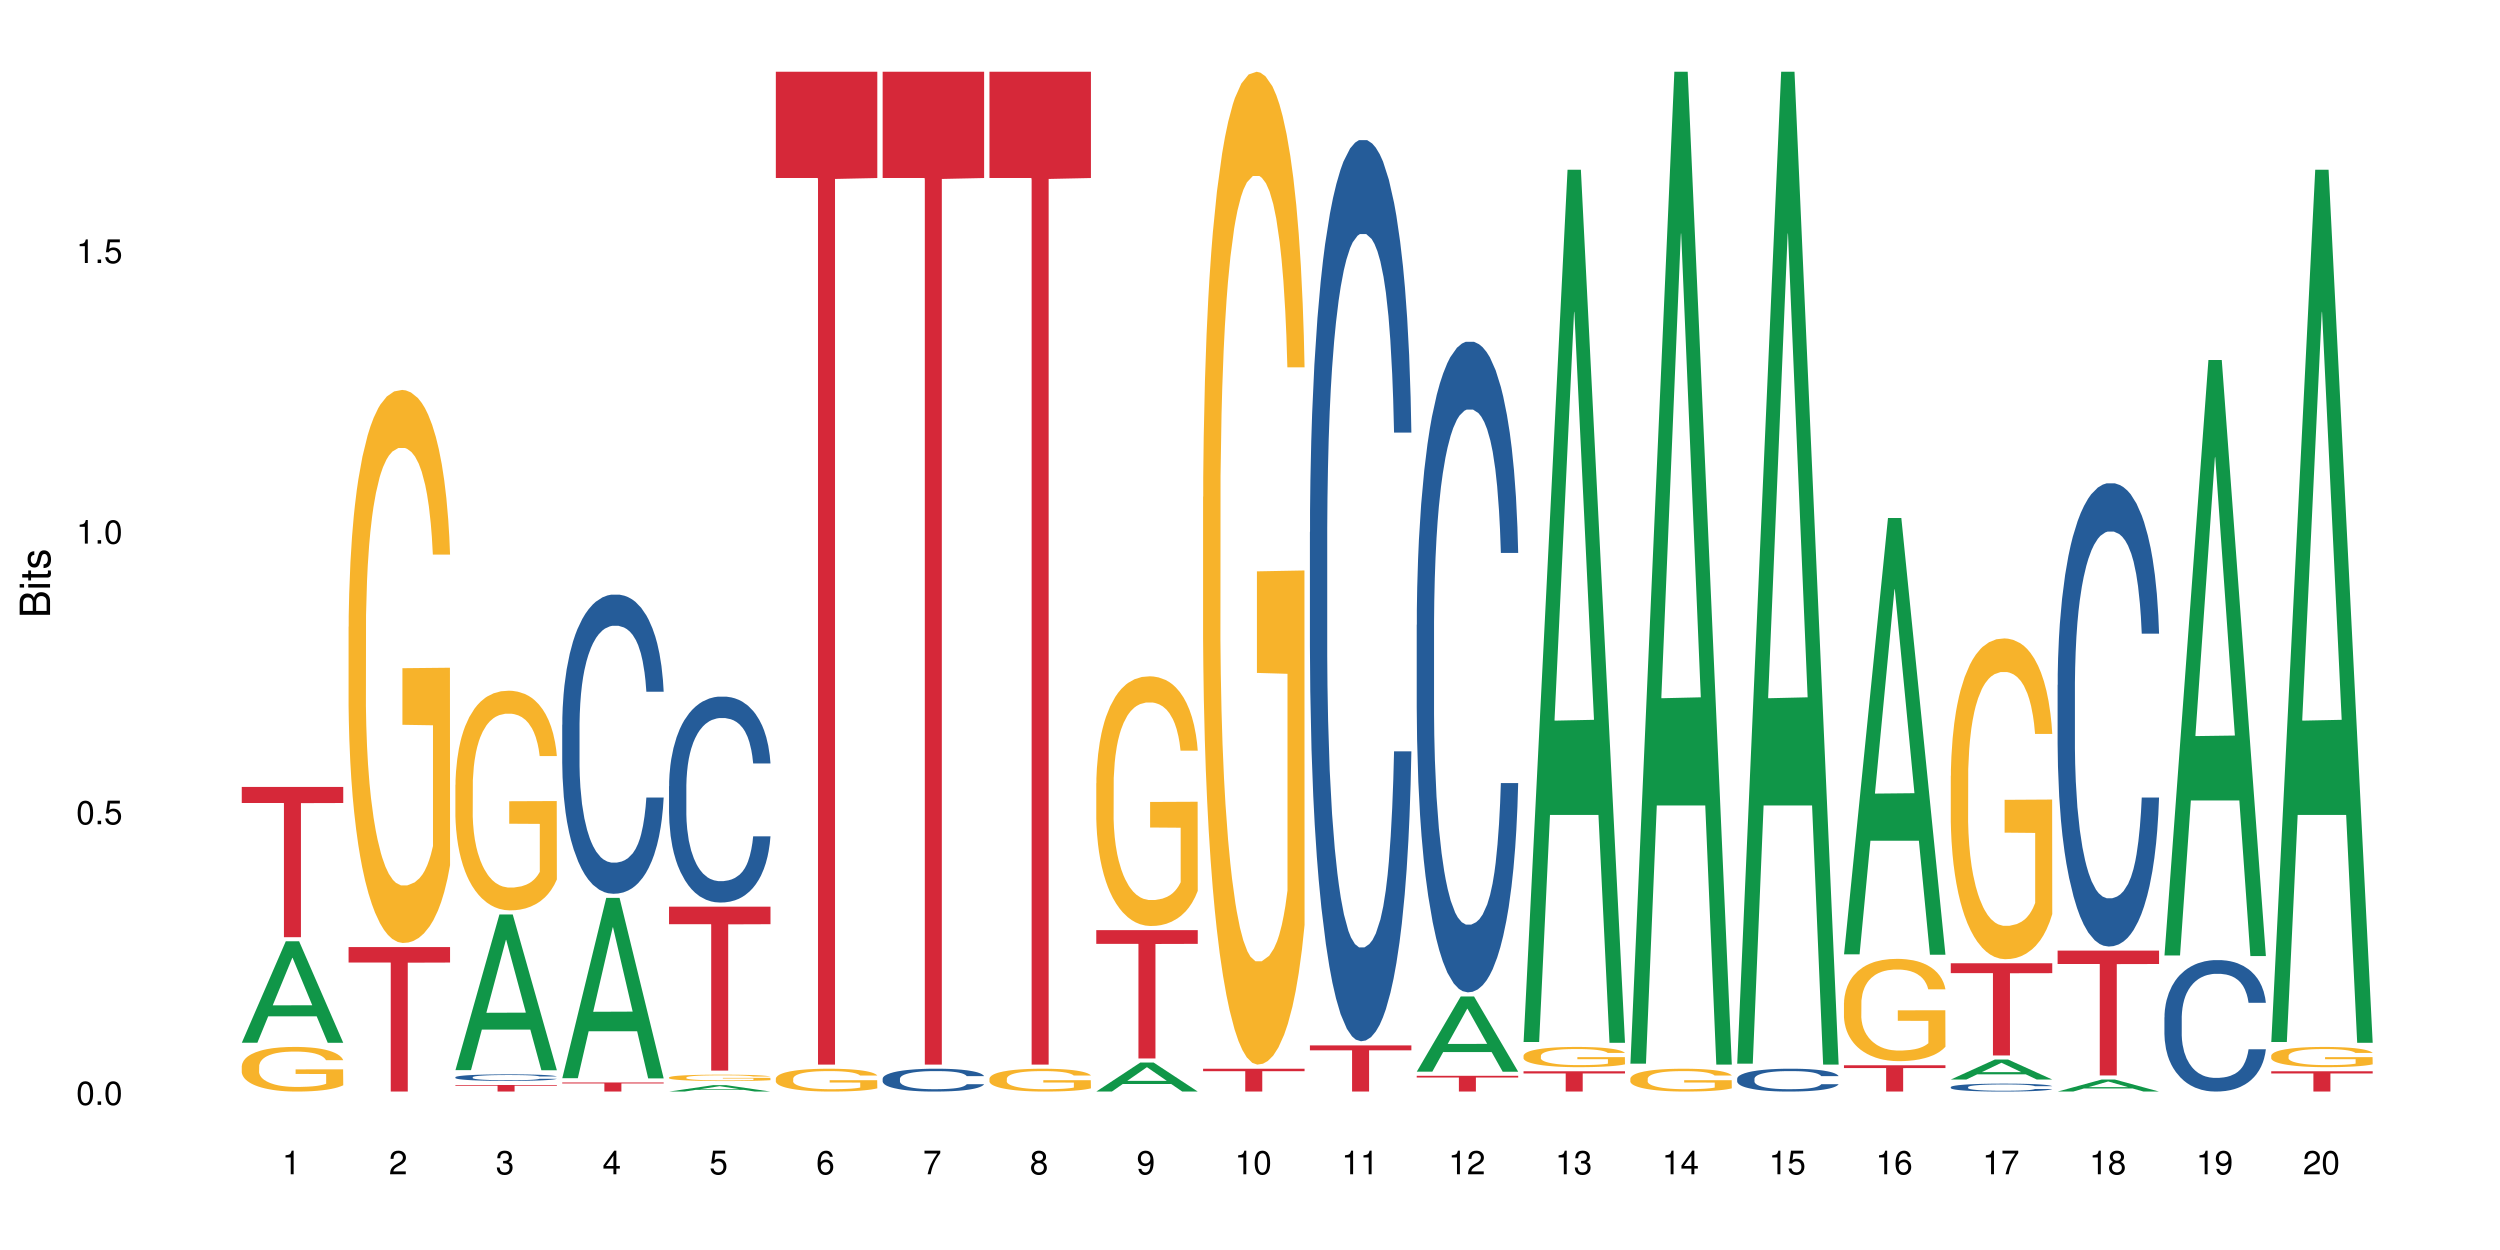 <?xml version="1.0" encoding="UTF-8"?>
<svg xmlns="http://www.w3.org/2000/svg" xmlns:xlink="http://www.w3.org/1999/xlink" width="720pt" height="360pt" viewBox="0 0 720 360" version="1.1">
<defs>
<g>
<symbol overflow="visible" id="glyph0-0">
<path style="stroke:none;" d=""/>
</symbol>
<symbol overflow="visible" id="glyph0-1">
<path style="stroke:none;" d="M 2.641 -6.797 C 2 -6.797 1.422 -6.531 1.078 -6.047 C 0.641 -5.453 0.406 -4.547 0.406 -3.297 C 0.406 -1 1.188 0.219 2.641 0.219 C 4.078 0.219 4.859 -1 4.859 -3.234 C 4.859 -4.562 4.656 -5.438 4.203 -6.047 C 3.844 -6.531 3.281 -6.797 2.641 -6.797 Z M 2.641 -6.047 C 3.547 -6.047 4 -5.125 4 -3.312 C 4 -1.375 3.562 -0.484 2.625 -0.484 C 1.734 -0.484 1.281 -1.422 1.281 -3.281 C 1.281 -5.141 1.734 -6.047 2.641 -6.047 Z M 2.641 -6.047 "/>
</symbol>
<symbol overflow="visible" id="glyph0-2">
<path style="stroke:none;" d="M 1.828 -1 L 0.828 -1 L 0.828 0 L 1.828 0 Z M 1.828 -1 "/>
</symbol>
<symbol overflow="visible" id="glyph0-3">
<path style="stroke:none;" d="M 4.562 -6.797 L 1.062 -6.797 L 0.547 -3.094 L 1.328 -3.094 C 1.719 -3.562 2.047 -3.734 2.578 -3.734 C 3.484 -3.734 4.062 -3.109 4.062 -2.094 C 4.062 -1.125 3.484 -0.531 2.578 -0.531 C 1.828 -0.531 1.375 -0.906 1.188 -1.672 L 0.328 -1.672 C 0.453 -1.109 0.547 -0.844 0.75 -0.594 C 1.125 -0.078 1.828 0.219 2.594 0.219 C 3.969 0.219 4.922 -0.781 4.922 -2.219 C 4.922 -3.562 4.031 -4.484 2.719 -4.484 C 2.25 -4.484 1.859 -4.359 1.469 -4.062 L 1.734 -5.969 L 4.562 -5.969 Z M 4.562 -6.797 "/>
</symbol>
<symbol overflow="visible" id="glyph0-4">
<path style="stroke:none;" d="M 2.484 -4.844 L 2.484 0 L 3.328 0 L 3.328 -6.797 L 2.766 -6.797 C 2.469 -5.75 2.281 -5.609 0.984 -5.453 L 0.984 -4.844 Z M 2.484 -4.844 "/>
</symbol>
<symbol overflow="visible" id="glyph0-5">
<path style="stroke:none;" d="M 4.859 -0.828 L 1.281 -0.828 C 1.359 -1.391 1.672 -1.75 2.5 -2.234 L 3.469 -2.75 C 4.406 -3.266 4.906 -3.969 4.906 -4.812 C 4.906 -5.375 4.672 -5.906 4.266 -6.266 C 3.859 -6.625 3.375 -6.797 2.719 -6.797 C 1.859 -6.797 1.219 -6.5 0.844 -5.922 C 0.609 -5.562 0.5 -5.125 0.484 -4.438 L 1.328 -4.438 C 1.359 -4.906 1.406 -5.188 1.531 -5.406 C 1.75 -5.812 2.188 -6.062 2.703 -6.062 C 3.469 -6.062 4.031 -5.516 4.031 -4.781 C 4.031 -4.25 3.719 -3.797 3.125 -3.438 L 2.234 -2.938 C 0.812 -2.141 0.406 -1.5 0.328 0 L 4.859 0 Z M 4.859 -0.828 "/>
</symbol>
<symbol overflow="visible" id="glyph0-6">
<path style="stroke:none;" d="M 2.125 -3.125 L 2.578 -3.125 C 3.516 -3.125 3.984 -2.703 3.984 -1.891 C 3.984 -1.031 3.469 -0.531 2.578 -0.531 C 1.656 -0.531 1.203 -0.984 1.156 -1.969 L 0.312 -1.969 C 0.344 -1.422 0.438 -1.078 0.609 -0.766 C 0.953 -0.109 1.625 0.219 2.547 0.219 C 3.953 0.219 4.859 -0.609 4.859 -1.906 C 4.859 -2.766 4.516 -3.25 3.703 -3.516 C 4.344 -3.766 4.656 -4.25 4.656 -4.938 C 4.656 -6.109 3.875 -6.797 2.578 -6.797 C 1.203 -6.797 0.484 -6.047 0.453 -4.609 L 1.297 -4.609 C 1.312 -5.016 1.344 -5.25 1.453 -5.453 C 1.641 -5.828 2.062 -6.062 2.594 -6.062 C 3.344 -6.062 3.797 -5.625 3.797 -4.906 C 3.797 -4.422 3.609 -4.141 3.25 -3.984 C 3.016 -3.891 2.719 -3.844 2.125 -3.844 Z M 2.125 -3.125 "/>
</symbol>
<symbol overflow="visible" id="glyph0-7">
<path style="stroke:none;" d="M 3.141 -1.625 L 3.141 0 L 3.984 0 L 3.984 -1.625 L 4.984 -1.625 L 4.984 -2.391 L 3.984 -2.391 L 3.984 -6.797 L 3.359 -6.797 L 0.266 -2.516 L 0.266 -1.625 Z M 3.141 -2.391 L 1 -2.391 L 3.141 -5.359 Z M 3.141 -2.391 "/>
</symbol>
<symbol overflow="visible" id="glyph0-8">
<path style="stroke:none;" d="M 4.781 -5.031 C 4.609 -6.141 3.891 -6.797 2.844 -6.797 C 2.094 -6.797 1.422 -6.438 1.031 -5.828 C 0.609 -5.172 0.406 -4.344 0.406 -3.094 C 0.406 -1.953 0.578 -1.234 0.984 -0.625 C 1.359 -0.078 1.953 0.219 2.703 0.219 C 3.984 0.219 4.922 -0.734 4.922 -2.078 C 4.922 -3.344 4.062 -4.234 2.844 -4.234 C 2.172 -4.234 1.641 -3.969 1.281 -3.469 C 1.281 -5.125 1.828 -6.047 2.797 -6.047 C 3.391 -6.047 3.797 -5.672 3.938 -5.031 Z M 2.734 -3.484 C 3.547 -3.484 4.062 -2.922 4.062 -2 C 4.062 -1.156 3.484 -0.531 2.703 -0.531 C 1.922 -0.531 1.328 -1.188 1.328 -2.047 C 1.328 -2.891 1.906 -3.484 2.734 -3.484 Z M 2.734 -3.484 "/>
</symbol>
<symbol overflow="visible" id="glyph0-9">
<path style="stroke:none;" d="M 4.984 -6.797 L 0.438 -6.797 L 0.438 -5.969 L 4.109 -5.969 C 2.5 -3.656 1.828 -2.234 1.328 0 L 2.219 0 C 2.594 -2.172 3.453 -4.047 4.984 -6.094 Z M 4.984 -6.797 "/>
</symbol>
<symbol overflow="visible" id="glyph0-10">
<path style="stroke:none;" d="M 3.75 -3.578 C 4.453 -4 4.688 -4.344 4.688 -4.984 C 4.688 -6.047 3.844 -6.797 2.641 -6.797 C 1.438 -6.797 0.594 -6.047 0.594 -4.984 C 0.594 -4.359 0.828 -4.016 1.516 -3.578 C 0.734 -3.203 0.359 -2.641 0.359 -1.891 C 0.359 -0.641 1.297 0.219 2.641 0.219 C 3.984 0.219 4.922 -0.641 4.922 -1.875 C 4.922 -2.641 4.531 -3.203 3.75 -3.578 Z M 2.641 -6.047 C 3.359 -6.047 3.812 -5.625 3.812 -4.969 C 3.812 -4.344 3.344 -3.922 2.641 -3.922 C 1.922 -3.922 1.453 -4.344 1.453 -4.984 C 1.453 -5.625 1.922 -6.047 2.641 -6.047 Z M 2.641 -3.203 C 3.484 -3.203 4.062 -2.672 4.062 -1.875 C 4.062 -1.062 3.484 -0.531 2.625 -0.531 C 1.797 -0.531 1.219 -1.078 1.219 -1.875 C 1.219 -2.672 1.797 -3.203 2.641 -3.203 Z M 2.641 -3.203 "/>
</symbol>
<symbol overflow="visible" id="glyph0-11">
<path style="stroke:none;" d="M 0.516 -1.547 C 0.672 -0.438 1.406 0.219 2.438 0.219 C 3.188 0.219 3.859 -0.141 4.266 -0.75 C 4.688 -1.406 4.891 -2.25 4.891 -3.484 C 4.891 -4.625 4.703 -5.359 4.312 -5.953 C 3.938 -6.5 3.344 -6.797 2.594 -6.797 C 1.297 -6.797 0.359 -5.844 0.359 -4.516 C 0.359 -3.25 1.234 -2.344 2.453 -2.344 C 3.094 -2.344 3.562 -2.578 4.016 -3.109 C 4 -1.453 3.469 -0.531 2.5 -0.531 C 1.906 -0.531 1.484 -0.906 1.359 -1.547 Z M 2.578 -6.062 C 3.375 -6.062 3.969 -5.406 3.969 -4.531 C 3.969 -3.688 3.375 -3.094 2.547 -3.094 C 1.734 -3.094 1.234 -3.672 1.234 -4.578 C 1.234 -5.438 1.797 -6.062 2.578 -6.062 Z M 2.578 -6.062 "/>
</symbol>
<symbol overflow="visible" id="glyph1-0">
<path style="stroke:none;" d=""/>
</symbol>
<symbol overflow="visible" id="glyph1-1">
<path style="stroke:none;" d="M 0 -0.953 L 0 -4.891 C 0 -5.719 -0.234 -6.344 -0.734 -6.797 C -1.188 -7.234 -1.812 -7.469 -2.5 -7.469 C -3.547 -7.469 -4.188 -7 -4.625 -5.875 C -4.984 -6.672 -5.641 -7.094 -6.531 -7.094 C -7.156 -7.094 -7.734 -6.859 -8.141 -6.391 C -8.562 -5.938 -8.75 -5.344 -8.75 -4.5 L -8.75 -0.953 Z M -4.984 -2.062 L -7.766 -2.062 L -7.766 -4.219 C -7.766 -4.844 -7.688 -5.203 -7.453 -5.5 C -7.219 -5.812 -6.859 -5.969 -6.375 -5.969 C -5.906 -5.969 -5.531 -5.812 -5.297 -5.5 C -5.062 -5.203 -4.984 -4.844 -4.984 -4.219 Z M -0.984 -2.062 L -4 -2.062 L -4 -4.781 C -4 -5.328 -3.859 -5.688 -3.578 -5.953 C -3.297 -6.219 -2.922 -6.359 -2.484 -6.359 C -2.062 -6.359 -1.688 -6.219 -1.406 -5.953 C -1.109 -5.688 -0.984 -5.328 -0.984 -4.781 Z M -0.984 -2.062 "/>
</symbol>
<symbol overflow="visible" id="glyph1-2">
<path style="stroke:none;" d="M -6.281 -1.797 L -6.281 -0.797 L 0 -0.797 L 0 -1.797 Z M -8.75 -1.797 L -8.75 -0.797 L -7.484 -0.797 L -7.484 -1.797 Z M -8.75 -1.797 "/>
</symbol>
<symbol overflow="visible" id="glyph1-3">
<path style="stroke:none;" d="M -6.281 -3.047 L -6.281 -2.016 L -8.016 -2.016 L -8.016 -1.016 L -6.281 -1.016 L -6.281 -0.172 L -5.469 -0.172 L -5.469 -1.016 L -0.719 -1.016 C -0.078 -1.016 0.281 -1.453 0.281 -2.234 C 0.281 -2.469 0.25 -2.719 0.188 -3.047 L -0.641 -3.047 C -0.609 -2.922 -0.594 -2.766 -0.594 -2.562 C -0.594 -2.141 -0.719 -2.016 -1.156 -2.016 L -5.469 -2.016 L -5.469 -3.047 Z M -6.281 -3.047 "/>
</symbol>
<symbol overflow="visible" id="glyph1-4">
<path style="stroke:none;" d="M -4.531 -5.25 C -5.766 -5.25 -6.469 -4.422 -6.469 -2.969 C -6.469 -1.516 -5.719 -0.562 -4.547 -0.562 C -3.562 -0.562 -3.094 -1.062 -2.734 -2.562 L -2.516 -3.484 C -2.344 -4.188 -2.094 -4.469 -1.625 -4.469 C -1.047 -4.469 -0.641 -3.875 -0.641 -3 C -0.641 -2.453 -0.797 -2 -1.062 -1.75 C -1.25 -1.594 -1.422 -1.531 -1.875 -1.469 L -1.875 -0.406 C -0.422 -0.453 0.281 -1.266 0.281 -2.922 C 0.281 -4.5 -0.5 -5.516 -1.719 -5.516 C -2.656 -5.516 -3.172 -4.984 -3.469 -3.734 L -3.703 -2.766 C -3.891 -1.953 -4.156 -1.609 -4.594 -1.609 C -5.172 -1.609 -5.547 -2.125 -5.547 -2.938 C -5.547 -3.75 -5.203 -4.172 -4.531 -4.203 Z M -4.531 -5.25 "/>
</symbol>
</g>
</defs>
<g id="surface34764">
<rect x="0" y="0" width="720" height="360" style="fill:rgb(100%,100%,100%);fill-opacity:1;stroke:none;"/>
<path style=" stroke:none;fill-rule:nonzero;fill:rgb(6.275%,58.824%,28.235%);fill-opacity:1;" d="M 69.629 300.305 L 69.66 300.277 L 82.305 271.09 L 86.145 271.09 L 98.855 300.332 L 94.391 300.332 L 91.203 292.699 L 77.246 292.699 L 74.125 300.305 L 69.629 300.305 L 78.59 289.539 L 89.926 289.512 L 84.273 275.867 L 84.211 275.84 L 84.148 275.922 L 78.559 289.512 L 78.59 289.539 Z M 69.629 300.305 "/>
<path style=" stroke:none;fill-rule:nonzero;fill:rgb(96.863%,70.196%,16.863%);fill-opacity:1;" d="M 69.629 307.02 L 69.664 307.008 L 69.664 306.773 L 69.809 306.242 L 70.164 305.516 L 70.629 304.918 L 71.125 304.445 L 71.445 304.199 L 71.98 303.848 L 72.445 303.59 L 73.621 303.062 L 75.117 302.566 L 75.938 302.355 L 76.863 302.156 L 78.184 301.934 L 78.789 301.852 L 80.641 301.664 L 82.746 301.547 L 85.062 301.512 L 86.129 301.523 L 87.59 301.57 L 89.586 301.699 L 90.727 301.816 L 91.617 301.934 L 92.547 302.086 L 93.688 302.32 L 94.754 302.602 L 95.609 302.883 L 96.465 303.238 L 97.18 303.613 L 97.785 304.023 L 98.32 304.516 L 98.641 304.93 L 98.855 305.34 L 93.898 305.34 L 93.613 304.93 L 93.293 304.609 L 92.758 304.223 L 92.227 303.941 L 91.691 303.719 L 90.691 303.414 L 89.836 303.227 L 88.77 303.062 L 87.734 302.953 L 86.559 302.883 L 85.844 302.859 L 83.957 302.859 L 82.246 302.941 L 81.246 303.039 L 80.535 303.133 L 79.535 303.309 L 78.93 303.449 L 78.574 303.543 L 77.504 303.906 L 76.793 304.234 L 76.402 304.457 L 75.902 304.812 L 75.547 305.129 L 75.152 305.598 L 74.941 305.949 L 74.656 306.75 L 74.617 308.863 L 74.727 309.309 L 74.941 309.789 L 75.227 310.215 L 75.652 310.66 L 76.078 311 L 76.828 311.457 L 77.469 311.762 L 77.969 311.965 L 78.93 312.281 L 79.324 312.387 L 80.25 312.598 L 81.211 312.762 L 82.387 312.902 L 83.277 312.973 L 84.703 313.031 L 86.523 313.031 L 88.66 312.961 L 90.016 312.867 L 90.941 312.773 L 91.547 312.691 L 92.297 312.562 L 92.832 312.445 L 93.328 312.316 L 93.934 312.117 L 93.934 309.309 L 85.133 309.297 L 85.133 307.98 L 98.816 307.969 L 98.855 312.562 L 98.105 312.879 L 97.18 313.184 L 96.289 313.418 L 95.359 313.617 L 94.043 313.844 L 92.973 313.984 L 91.332 314.148 L 89.836 314.254 L 88.27 314.324 L 86.879 314.359 L 85.238 314.371 L 83.777 314.348 L 82.211 314.277 L 80.961 314.184 L 79.82 314.066 L 78.684 313.914 L 77.258 313.664 L 76.328 313.465 L 75.367 313.219 L 74.406 312.926 L 73.551 312.609 L 72.98 312.363 L 72.41 312.082 L 71.805 311.727 L 71.234 311.328 L 70.805 310.965 L 70.414 310.555 L 70.129 310.168 L 69.844 309.637 L 69.699 309.215 L 69.629 308.852 Z M 69.629 307.02 "/>
<path style=" stroke:none;fill-rule:nonzero;fill:rgb(83.922%,15.686%,22.353%);fill-opacity:1;" d="M 69.629 226.633 L 98.855 226.633 L 98.855 231.266 L 86.672 231.305 L 86.672 269.91 L 81.773 269.91 L 81.773 231.348 L 81.703 231.266 L 69.629 231.266 Z M 69.629 226.633 "/>
<path style=" stroke:none;fill-rule:nonzero;fill:rgb(96.863%,70.196%,16.863%);fill-opacity:1;" d="M 100.391 180.52 L 100.426 180.375 L 100.426 177.465 L 100.57 170.918 L 100.926 161.898 L 101.391 154.48 L 101.887 148.664 L 102.211 145.605 L 102.742 141.242 L 103.207 138.043 L 104.383 131.496 L 105.879 125.387 L 106.699 122.77 L 107.625 120.297 L 108.945 117.531 L 109.551 116.516 L 111.402 114.188 L 113.508 112.73 L 115.824 112.297 L 116.895 112.441 L 118.355 113.023 L 120.348 114.625 L 121.488 116.078 L 122.383 117.531 L 123.309 119.422 L 124.449 122.332 L 125.516 125.824 L 126.371 129.316 L 127.227 133.68 L 127.941 138.336 L 128.547 143.426 L 129.082 149.535 L 129.402 154.625 L 129.617 159.719 L 124.66 159.719 L 124.375 154.625 L 124.055 150.699 L 123.523 145.898 L 122.988 142.406 L 122.453 139.645 L 121.453 135.859 L 120.598 133.535 L 119.531 131.496 L 118.496 130.188 L 117.32 129.316 L 116.609 129.023 L 114.719 129.023 L 113.008 130.043 L 112.012 131.207 L 111.297 132.371 L 110.301 134.551 L 109.695 136.297 L 109.336 137.461 L 108.27 141.973 L 107.555 146.043 L 107.164 148.809 L 106.664 153.172 L 106.309 157.098 L 105.914 162.918 L 105.703 167.281 L 105.418 177.172 L 105.383 203.355 L 105.488 208.883 L 105.703 214.848 L 105.988 220.086 L 106.414 225.613 L 106.844 229.832 L 107.59 235.504 L 108.23 239.285 L 108.73 241.762 L 109.695 245.688 L 110.086 246.996 L 111.012 249.613 L 111.973 251.652 L 113.152 253.398 L 114.043 254.27 L 115.469 254.996 L 117.285 254.996 L 119.422 254.125 L 120.777 252.961 L 121.703 251.797 L 122.309 250.777 L 123.059 249.18 L 123.594 247.723 L 124.09 246.125 L 124.699 243.652 L 124.699 208.883 L 115.895 208.738 L 115.895 192.445 L 129.582 192.301 L 129.617 249.18 L 128.867 253.105 L 127.941 256.887 L 127.051 259.797 L 126.125 262.27 L 124.805 265.035 L 123.734 266.781 L 122.098 268.816 L 120.598 270.125 L 119.031 271 L 117.641 271.434 L 116 271.582 L 114.539 271.289 L 112.973 270.418 L 111.727 269.254 L 110.586 267.797 L 109.445 265.906 L 108.02 262.852 L 107.094 260.379 L 106.129 257.324 L 105.168 253.688 L 104.312 249.762 L 103.742 246.707 L 103.172 243.215 L 102.566 238.852 L 101.996 233.906 L 101.566 229.395 L 101.176 224.305 L 100.891 219.504 L 100.605 212.957 L 100.465 207.723 L 100.391 203.211 Z M 100.391 180.52 "/>
<path style=" stroke:none;fill-rule:nonzero;fill:rgb(83.922%,15.686%,22.353%);fill-opacity:1;" d="M 100.391 272.762 L 129.617 272.762 L 129.617 277.215 L 117.438 277.254 L 117.438 314.371 L 112.535 314.371 L 112.535 277.293 L 112.465 277.215 L 100.391 277.215 Z M 100.391 272.762 "/>
<path style=" stroke:none;fill-rule:nonzero;fill:rgb(6.275%,58.824%,28.235%);fill-opacity:1;" d="M 131.152 308.191 L 131.184 308.148 L 143.832 263.371 L 147.672 263.371 L 160.379 308.23 L 155.914 308.23 L 152.73 296.523 L 138.773 296.523 L 135.648 308.191 L 131.152 308.191 L 140.113 291.68 L 151.449 291.637 L 145.797 270.703 L 145.734 270.66 L 145.672 270.785 L 140.082 291.637 L 140.113 291.68 Z M 131.152 308.191 "/>
<path style=" stroke:none;fill-rule:nonzero;fill:rgb(14.51%,36.078%,60%);fill-opacity:1;" d="M 131.152 310.234 L 131.191 310.23 L 131.191 310.191 L 131.297 310.125 L 131.547 310.043 L 131.797 309.984 L 132.438 309.883 L 133.328 309.785 L 134.254 309.707 L 134.934 309.664 L 135.539 309.629 L 136.926 309.566 L 137.82 309.531 L 138.781 309.504 L 139.957 309.473 L 140.812 309.457 L 142.738 309.43 L 144.164 309.418 L 145.266 309.41 L 147.656 309.41 L 149.082 309.418 L 150.113 309.426 L 151.254 309.441 L 152.215 309.457 L 153.891 309.496 L 155.387 309.543 L 156.066 309.57 L 157.137 309.625 L 157.953 309.676 L 158.523 309.723 L 159.168 309.785 L 159.738 309.863 L 160.164 309.949 L 160.379 310.023 L 155.387 310.023 L 155.141 309.957 L 154.855 309.902 L 154.32 309.832 L 153.785 309.781 L 153.035 309.73 L 152.359 309.699 L 151.434 309.664 L 150.613 309.645 L 149.758 309.629 L 148.938 309.617 L 147.371 309.609 L 145.551 309.609 L 144.875 309.613 L 143.484 309.625 L 142.738 309.637 L 141.668 309.66 L 140.918 309.684 L 140.027 309.719 L 139.422 309.75 L 138.672 309.793 L 138.141 309.832 L 137.535 309.891 L 137.176 309.934 L 136.855 309.98 L 136.57 310.039 L 136.355 310.098 L 136.215 310.164 L 136.145 310.227 L 136.145 310.492 L 136.215 310.555 L 136.395 310.629 L 136.855 310.734 L 137.535 310.824 L 138.316 310.898 L 139.066 310.949 L 139.492 310.973 L 140.062 311 L 140.953 311.035 L 142.238 311.07 L 142.984 311.082 L 144.125 311.098 L 145.301 311.105 L 146.871 311.105 L 148.262 311.098 L 149.188 311.09 L 150.148 311.074 L 151.469 311.047 L 152.289 311.02 L 153 310.984 L 153.535 310.953 L 153.891 310.926 L 154.426 310.871 L 154.855 310.812 L 155.176 310.754 L 155.387 310.691 L 160.379 310.691 L 160.164 310.762 L 159.844 310.828 L 159.523 310.879 L 159.023 310.941 L 158.453 310.992 L 157.633 311.055 L 156.957 311.094 L 156.066 311.137 L 155.246 311.172 L 154.355 311.199 L 153.035 311.234 L 152.18 311.25 L 151.254 311.266 L 150.148 311.281 L 148.758 311.293 L 147.262 311.301 L 145.871 311.301 L 144.375 311.297 L 143.27 311.289 L 141.809 311.277 L 139.992 311.246 L 138.672 311.211 L 137.641 311.18 L 136.75 311.145 L 135.75 311.098 L 134.469 311.023 L 133.684 310.961 L 133.148 310.914 L 132.543 310.848 L 132.117 310.785 L 131.617 310.691 L 131.262 310.566 L 131.152 310.473 Z M 131.152 310.234 "/>
<path style=" stroke:none;fill-rule:nonzero;fill:rgb(96.863%,70.196%,16.863%);fill-opacity:1;" d="M 131.152 226.02 L 131.191 225.961 L 131.191 224.805 L 131.332 222.203 L 131.688 218.621 L 132.152 215.676 L 132.652 213.363 L 132.973 212.148 L 133.508 210.418 L 133.969 209.145 L 135.145 206.543 L 136.641 204.117 L 137.461 203.078 L 138.391 202.094 L 139.707 200.996 L 140.312 200.594 L 142.168 199.668 L 144.27 199.09 L 146.586 198.918 L 147.656 198.973 L 149.117 199.207 L 151.113 199.84 L 152.254 200.418 L 153.145 200.996 L 154.07 201.75 L 155.211 202.902 L 156.281 204.289 L 157.137 205.676 L 157.992 207.41 L 158.703 209.262 L 159.309 211.281 L 159.844 213.711 L 160.164 215.73 L 160.379 217.754 L 155.426 217.754 L 155.141 215.73 L 154.82 214.172 L 154.285 212.266 L 153.75 210.879 L 153.215 209.781 L 152.215 208.277 L 151.363 207.352 L 150.293 206.543 L 149.258 206.023 L 148.082 205.676 L 147.371 205.562 L 145.48 205.562 L 143.77 205.965 L 142.773 206.43 L 142.059 206.891 L 141.062 207.758 L 140.457 208.453 L 140.098 208.914 L 139.031 210.703 L 138.316 212.324 L 137.926 213.422 L 137.426 215.156 L 137.07 216.715 L 136.68 219.027 L 136.465 220.758 L 136.18 224.688 L 136.145 235.09 L 136.25 237.285 L 136.465 239.656 L 136.75 241.734 L 137.176 243.934 L 137.605 245.609 L 138.352 247.863 L 138.996 249.363 L 139.492 250.348 L 140.457 251.906 L 140.848 252.426 L 141.773 253.465 L 142.738 254.277 L 143.914 254.969 L 144.805 255.316 L 146.23 255.605 L 148.047 255.605 L 150.184 255.258 L 151.539 254.797 L 152.465 254.332 L 153.07 253.93 L 153.82 253.293 L 154.355 252.715 L 154.855 252.078 L 155.461 251.098 L 155.461 237.285 L 146.656 237.23 L 146.656 230.758 L 160.344 230.699 L 160.379 253.293 L 159.629 254.855 L 158.703 256.355 L 157.812 257.512 L 156.887 258.492 L 155.566 259.594 L 154.496 260.285 L 152.859 261.094 L 151.363 261.613 L 149.793 261.961 L 148.402 262.133 L 146.766 262.191 L 145.301 262.078 L 143.734 261.73 L 142.488 261.27 L 141.348 260.691 L 140.207 259.938 L 138.781 258.727 L 137.855 257.742 L 136.891 256.531 L 135.93 255.086 L 135.074 253.523 L 134.504 252.312 L 133.934 250.926 L 133.328 249.191 L 132.758 247.227 L 132.328 245.434 L 131.938 243.41 L 131.652 241.504 L 131.367 238.906 L 131.227 236.824 L 131.152 235.031 Z M 131.152 226.02 "/>
<path style=" stroke:none;fill-rule:nonzero;fill:rgb(83.922%,15.686%,22.353%);fill-opacity:1;" d="M 131.152 312.48 L 160.379 312.48 L 160.379 312.684 L 148.199 312.684 L 148.199 314.371 L 143.297 314.371 L 143.297 312.688 L 143.227 312.684 L 131.152 312.684 Z M 131.152 312.48 "/>
<path style=" stroke:none;fill-rule:nonzero;fill:rgb(6.275%,58.824%,28.235%);fill-opacity:1;" d="M 161.918 310.523 L 161.949 310.477 L 174.594 258.594 L 178.434 258.594 L 191.141 310.574 L 186.676 310.574 L 183.492 297.004 L 169.535 297.004 L 166.414 310.523 L 161.918 310.523 L 170.879 291.391 L 182.211 291.344 L 176.559 267.086 L 176.496 267.035 L 176.434 267.184 L 170.848 291.344 L 170.879 291.391 Z M 161.918 310.523 "/>
<path style=" stroke:none;fill-rule:nonzero;fill:rgb(14.51%,36.078%,60%);fill-opacity:1;" d="M 161.918 208.742 L 161.953 208.664 L 161.953 206.773 L 162.059 203.781 L 162.309 200 L 162.559 197.402 L 163.199 192.758 L 164.09 188.266 L 165.016 184.801 L 165.695 182.754 L 166.301 181.18 L 167.691 178.266 L 168.582 176.77 L 169.543 175.43 L 170.719 174.094 L 171.574 173.305 L 173.5 172.043 L 174.926 171.492 L 176.031 171.258 L 178.418 171.258 L 179.844 171.57 L 180.875 171.965 L 182.016 172.594 L 182.98 173.305 L 184.652 175.035 L 186.152 177.242 L 186.828 178.504 L 187.898 180.945 L 188.719 183.305 L 189.289 185.355 L 189.93 188.266 L 190.5 191.812 L 190.926 195.828 L 191.141 199.215 L 186.152 199.215 L 185.902 196.062 L 185.617 193.621 L 185.082 190.395 L 184.547 188.109 L 183.797 185.824 L 183.121 184.328 L 182.195 182.832 L 181.375 181.887 L 180.52 181.18 L 179.699 180.707 L 178.133 180.234 L 176.316 180.234 L 175.637 180.391 L 174.246 181.023 L 173.5 181.574 L 172.43 182.676 L 171.68 183.699 L 170.789 185.273 L 170.184 186.613 L 169.438 188.66 L 168.902 190.473 L 168.297 193.07 L 167.938 195.039 L 167.617 197.246 L 167.332 199.844 L 167.121 202.602 L 166.977 205.516 L 166.906 208.348 L 166.906 220.555 L 166.977 223.391 L 167.156 226.699 L 167.617 231.504 L 168.297 235.676 L 169.078 238.984 L 169.828 241.348 L 170.254 242.449 L 170.824 243.711 L 171.719 245.285 L 173 246.859 L 173.75 247.488 L 174.891 248.121 L 176.066 248.434 L 177.633 248.434 L 179.023 248.121 L 179.949 247.727 L 180.91 247.098 L 182.23 245.758 L 183.051 244.496 L 183.762 243 L 184.297 241.504 L 184.652 240.246 L 185.188 237.805 L 185.617 235.125 L 185.938 232.371 L 186.152 229.691 L 191.141 229.691 L 190.926 232.84 L 190.605 235.914 L 190.285 238.195 L 189.785 240.953 L 189.215 243.395 L 188.395 246.152 L 187.719 247.961 L 186.828 249.93 L 186.008 251.426 L 185.117 252.766 L 183.797 254.34 L 182.945 255.129 L 182.016 255.836 L 180.91 256.469 L 179.523 257.02 L 178.023 257.332 L 176.637 257.414 L 175.137 257.254 L 174.035 256.941 L 172.574 256.23 L 170.754 254.812 L 169.438 253.316 L 168.402 251.82 L 167.512 250.246 L 166.516 248.121 L 165.23 244.656 L 164.445 241.977 L 163.91 239.773 L 163.305 236.699 L 162.879 233.945 L 162.379 229.535 L 162.023 223.941 L 161.918 219.609 Z M 161.918 208.742 "/>
<path style=" stroke:none;fill-rule:nonzero;fill:rgb(83.922%,15.686%,22.353%);fill-opacity:1;" d="M 161.918 311.754 L 191.141 311.754 L 191.141 312.035 L 178.961 312.035 L 178.961 314.371 L 174.059 314.371 L 174.059 312.039 L 173.988 312.035 L 161.918 312.035 Z M 161.918 311.754 "/>
<path style=" stroke:none;fill-rule:nonzero;fill:rgb(6.275%,58.824%,28.235%);fill-opacity:1;" d="M 192.68 314.367 L 192.711 314.367 L 205.355 312.527 L 209.195 312.527 L 221.902 314.371 L 217.438 314.371 L 214.254 313.891 L 200.297 313.891 L 197.176 314.367 L 192.68 314.367 L 201.641 313.691 L 212.973 313.688 L 207.32 312.828 L 207.258 312.824 L 207.195 312.832 L 201.609 313.688 L 201.641 313.691 Z M 192.68 314.367 "/>
<path style=" stroke:none;fill-rule:nonzero;fill:rgb(14.51%,36.078%,60%);fill-opacity:1;" d="M 192.68 226.438 L 192.715 226.383 L 192.715 225.082 L 192.82 223.02 L 193.07 220.418 L 193.32 218.629 L 193.961 215.43 L 194.852 212.34 L 195.777 209.957 L 196.457 208.547 L 197.062 207.461 L 198.453 205.457 L 199.344 204.426 L 200.305 203.504 L 201.48 202.586 L 202.336 202.043 L 204.262 201.176 L 205.688 200.797 L 206.793 200.633 L 209.18 200.633 L 210.605 200.848 L 211.637 201.121 L 212.777 201.555 L 213.742 202.043 L 215.418 203.234 L 216.914 204.754 L 217.59 205.621 L 218.66 207.301 L 219.48 208.926 L 220.051 210.336 L 220.691 212.34 L 221.262 214.781 L 221.688 217.547 L 221.902 219.875 L 216.914 219.875 L 216.664 217.707 L 216.379 216.027 L 215.844 213.805 L 215.309 212.234 L 214.562 210.66 L 213.883 209.633 L 212.957 208.602 L 212.137 207.949 L 211.281 207.461 L 210.461 207.137 L 208.895 206.812 L 207.078 206.812 L 206.398 206.922 L 205.008 207.355 L 204.262 207.734 L 203.191 208.492 L 202.445 209.199 L 201.551 210.281 L 200.945 211.203 L 200.199 212.613 L 199.664 213.859 L 199.059 215.648 L 198.703 217.004 L 198.379 218.52 L 198.094 220.309 L 197.883 222.207 L 197.738 224.215 L 197.668 226.164 L 197.668 234.566 L 197.738 236.52 L 197.918 238.797 L 198.379 242.102 L 199.059 244.977 L 199.844 247.25 L 200.59 248.879 L 201.02 249.637 L 201.59 250.504 L 202.48 251.59 L 203.762 252.672 L 204.512 253.105 L 205.652 253.539 L 206.828 253.758 L 208.395 253.758 L 209.785 253.539 L 210.711 253.27 L 211.676 252.836 L 212.992 251.914 L 213.812 251.047 L 214.523 250.016 L 215.059 248.984 L 215.418 248.117 L 215.949 246.438 L 216.379 244.594 L 216.699 242.699 L 216.914 240.855 L 221.902 240.855 L 221.688 243.023 L 221.367 245.137 L 221.047 246.711 L 220.547 248.605 L 219.977 250.285 L 219.16 252.184 L 218.48 253.43 L 217.59 254.785 L 216.77 255.816 L 215.879 256.738 L 214.562 257.82 L 213.707 258.363 L 212.777 258.852 L 211.676 259.285 L 210.285 259.664 L 208.789 259.883 L 207.398 259.938 L 205.902 259.828 L 204.797 259.609 L 203.336 259.121 L 201.516 258.148 L 200.199 257.117 L 199.164 256.086 L 198.273 255.004 L 197.277 253.539 L 195.992 251.156 L 195.207 249.312 L 194.676 247.793 L 194.07 245.68 L 193.641 243.781 L 193.141 240.746 L 192.785 236.898 L 192.68 233.918 Z M 192.68 226.438 "/>
<path style=" stroke:none;fill-rule:nonzero;fill:rgb(96.863%,70.196%,16.863%);fill-opacity:1;" d="M 192.68 310.293 L 192.715 310.289 L 192.715 310.258 L 192.855 310.18 L 193.215 310.078 L 193.676 309.992 L 194.176 309.922 L 194.496 309.887 L 195.031 309.836 L 195.492 309.801 L 196.672 309.723 L 198.168 309.652 L 198.988 309.625 L 199.914 309.594 L 201.23 309.562 L 201.836 309.551 L 203.691 309.523 L 205.793 309.508 L 208.109 309.5 L 209.18 309.504 L 210.641 309.512 L 212.637 309.527 L 213.777 309.547 L 214.668 309.562 L 215.594 309.586 L 216.734 309.617 L 217.805 309.66 L 218.66 309.699 L 219.516 309.75 L 220.227 309.805 L 220.832 309.863 L 221.367 309.934 L 221.688 309.992 L 221.902 310.051 L 216.949 310.051 L 216.664 309.992 L 216.344 309.945 L 215.809 309.891 L 215.273 309.852 L 214.738 309.82 L 213.742 309.773 L 212.887 309.746 L 211.816 309.723 L 210.785 309.711 L 209.605 309.699 L 208.895 309.695 L 207.004 309.695 L 205.293 309.707 L 204.297 309.723 L 203.586 309.734 L 202.586 309.758 L 201.98 309.781 L 201.625 309.793 L 200.555 309.844 L 199.844 309.895 L 199.449 309.926 L 198.949 309.977 L 198.594 310.02 L 198.203 310.09 L 197.988 310.141 L 197.703 310.254 L 197.668 310.555 L 197.773 310.621 L 197.988 310.691 L 198.273 310.75 L 198.703 310.812 L 199.129 310.863 L 199.879 310.93 L 200.52 310.973 L 201.02 311 L 201.98 311.047 L 202.371 311.062 L 203.301 311.094 L 204.262 311.117 L 205.438 311.137 L 206.328 311.145 L 207.754 311.156 L 209.57 311.156 L 211.711 311.145 L 213.062 311.133 L 213.992 311.117 L 214.598 311.105 L 215.344 311.086 L 215.879 311.07 L 216.379 311.051 L 216.984 311.023 L 216.984 310.621 L 208.18 310.617 L 208.18 310.43 L 221.867 310.43 L 221.902 311.086 L 221.152 311.133 L 220.227 311.176 L 219.336 311.211 L 218.41 311.238 L 217.09 311.27 L 216.023 311.289 L 214.383 311.316 L 212.887 311.328 L 211.316 311.34 L 209.93 311.344 L 208.289 311.348 L 206.828 311.344 L 205.258 311.332 L 204.012 311.32 L 201.73 311.281 L 200.305 311.246 L 199.379 311.219 L 198.418 311.18 L 197.453 311.141 L 196.598 311.094 L 196.027 311.059 L 195.457 311.02 L 194.852 310.969 L 194.281 310.91 L 193.855 310.859 L 193.461 310.801 L 193.176 310.742 L 192.891 310.668 L 192.75 310.605 L 192.68 310.555 Z M 192.68 310.293 "/>
<path style=" stroke:none;fill-rule:nonzero;fill:rgb(83.922%,15.686%,22.353%);fill-opacity:1;" d="M 192.68 261.117 L 221.902 261.117 L 221.902 266.168 L 209.723 266.215 L 209.723 308.324 L 204.824 308.324 L 204.824 266.258 L 204.75 266.168 L 192.68 266.168 Z M 192.68 261.117 "/>
<path style=" stroke:none;fill-rule:nonzero;fill:rgb(96.863%,70.196%,16.863%);fill-opacity:1;" d="M 223.441 310.609 L 223.477 310.602 L 223.477 310.48 L 223.617 310.211 L 223.977 309.84 L 224.438 309.531 L 224.938 309.293 L 225.258 309.168 L 225.793 308.984 L 226.258 308.855 L 227.434 308.582 L 228.93 308.332 L 229.75 308.223 L 230.676 308.121 L 231.996 308.008 L 232.602 307.965 L 234.453 307.867 L 236.555 307.809 L 238.871 307.789 L 239.941 307.797 L 241.402 307.82 L 243.398 307.887 L 244.539 307.945 L 245.43 308.008 L 246.355 308.086 L 247.496 308.203 L 248.566 308.348 L 249.422 308.492 L 250.277 308.672 L 250.988 308.867 L 251.598 309.074 L 252.129 309.328 L 252.449 309.539 L 252.664 309.75 L 247.711 309.75 L 247.426 309.539 L 247.105 309.375 L 246.57 309.18 L 246.035 309.035 L 245.5 308.918 L 244.504 308.762 L 243.648 308.668 L 242.578 308.582 L 241.547 308.527 L 240.371 308.492 L 239.656 308.48 L 237.77 308.48 L 236.059 308.523 L 235.059 308.57 L 234.348 308.621 L 233.348 308.711 L 232.742 308.781 L 232.387 308.828 L 231.316 309.016 L 230.605 309.184 L 230.211 309.297 L 229.715 309.48 L 229.355 309.641 L 228.965 309.883 L 228.75 310.062 L 228.465 310.469 L 228.43 311.551 L 228.539 311.781 L 228.75 312.027 L 229.035 312.242 L 229.465 312.473 L 229.891 312.645 L 230.641 312.879 L 231.281 313.035 L 231.781 313.137 L 232.742 313.301 L 233.133 313.355 L 234.062 313.465 L 235.023 313.547 L 236.199 313.621 L 237.09 313.656 L 238.516 313.688 L 240.332 313.688 L 242.473 313.648 L 243.828 313.602 L 244.754 313.555 L 245.359 313.512 L 246.105 313.445 L 246.641 313.387 L 247.141 313.32 L 247.746 313.215 L 247.746 311.781 L 238.945 311.773 L 238.945 311.102 L 252.629 311.094 L 252.664 313.445 L 251.918 313.605 L 250.988 313.766 L 250.098 313.883 L 249.172 313.984 L 247.855 314.102 L 246.785 314.172 L 245.145 314.258 L 243.648 314.312 L 242.082 314.348 L 240.691 314.363 L 239.051 314.371 L 237.59 314.359 L 236.02 314.324 L 234.773 314.273 L 233.633 314.215 L 232.492 314.137 L 231.066 314.012 L 230.141 313.906 L 229.18 313.781 L 228.215 313.633 L 227.359 313.469 L 226.789 313.344 L 226.219 313.199 L 225.613 313.02 L 225.043 312.812 L 224.617 312.629 L 224.227 312.418 L 223.941 312.219 L 223.656 311.949 L 223.512 311.73 L 223.441 311.547 Z M 223.441 310.609 "/>
<path style=" stroke:none;fill-rule:nonzero;fill:rgb(83.922%,15.686%,22.353%);fill-opacity:1;" d="M 223.441 20.664 L 252.664 20.664 L 252.664 51.27 L 240.484 51.539 L 240.484 306.609 L 235.586 306.609 L 235.586 51.809 L 235.516 51.27 L 223.441 51.27 Z M 223.441 20.664 "/>
<path style=" stroke:none;fill-rule:nonzero;fill:rgb(14.51%,36.078%,60%);fill-opacity:1;" d="M 254.203 310.652 L 254.238 310.648 L 254.238 310.504 L 254.344 310.273 L 254.594 309.984 L 254.844 309.785 L 255.484 309.434 L 256.379 309.09 L 257.305 308.824 L 257.98 308.668 L 258.586 308.547 L 259.977 308.324 L 260.867 308.211 L 261.828 308.109 L 263.008 308.008 L 263.859 307.945 L 265.785 307.852 L 267.211 307.809 L 268.316 307.789 L 270.703 307.789 L 272.129 307.812 L 273.164 307.844 L 274.305 307.891 L 275.266 307.945 L 276.941 308.078 L 278.438 308.246 L 279.113 308.344 L 280.184 308.531 L 281.004 308.711 L 281.574 308.867 L 282.215 309.09 L 282.785 309.359 L 283.215 309.668 L 283.426 309.926 L 278.438 309.926 L 278.188 309.684 L 277.902 309.5 L 277.367 309.25 L 276.836 309.078 L 276.086 308.902 L 275.41 308.789 L 274.48 308.676 L 273.66 308.602 L 272.809 308.547 L 271.988 308.512 L 270.418 308.477 L 268.602 308.477 L 267.926 308.488 L 266.535 308.535 L 265.785 308.578 L 264.715 308.664 L 263.969 308.742 L 263.078 308.859 L 262.473 308.965 L 261.723 309.121 L 261.188 309.258 L 260.582 309.457 L 260.227 309.605 L 259.906 309.773 L 259.621 309.973 L 259.406 310.184 L 259.266 310.406 L 259.191 310.625 L 259.191 311.555 L 259.266 311.773 L 259.441 312.023 L 259.906 312.391 L 260.582 312.711 L 261.367 312.965 L 262.113 313.145 L 262.543 313.227 L 263.113 313.324 L 264.004 313.445 L 265.285 313.566 L 266.035 313.613 L 267.176 313.66 L 268.352 313.684 L 269.922 313.684 L 271.309 313.66 L 272.238 313.629 L 273.199 313.582 L 274.516 313.48 L 275.336 313.383 L 276.051 313.27 L 276.586 313.156 L 276.941 313.059 L 277.477 312.871 L 277.902 312.668 L 278.223 312.457 L 278.438 312.254 L 283.426 312.254 L 283.215 312.492 L 282.895 312.727 L 282.57 312.902 L 282.074 313.113 L 281.504 313.301 L 280.684 313.512 L 280.008 313.648 L 279.113 313.801 L 278.297 313.914 L 277.402 314.016 L 276.086 314.137 L 275.23 314.195 L 274.305 314.25 L 273.199 314.297 L 271.809 314.34 L 270.312 314.363 L 268.922 314.371 L 267.426 314.359 L 266.32 314.336 L 264.859 314.281 L 263.043 314.172 L 261.723 314.059 L 260.688 313.945 L 259.797 313.824 L 258.801 313.66 L 257.516 313.395 L 256.734 313.191 L 256.199 313.023 L 255.594 312.789 L 255.164 312.578 L 254.668 312.242 L 254.309 311.812 L 254.203 311.484 Z M 254.203 310.652 "/>
<path style=" stroke:none;fill-rule:nonzero;fill:rgb(83.922%,15.686%,22.353%);fill-opacity:1;" d="M 254.203 20.664 L 283.426 20.664 L 283.426 51.27 L 271.246 51.539 L 271.246 306.609 L 266.348 306.609 L 266.348 51.809 L 266.277 51.27 L 254.203 51.27 Z M 254.203 20.664 "/>
<path style=" stroke:none;fill-rule:nonzero;fill:rgb(96.863%,70.196%,16.863%);fill-opacity:1;" d="M 284.965 310.609 L 285 310.602 L 285 310.48 L 285.145 310.211 L 285.5 309.84 L 285.965 309.531 L 286.461 309.293 L 286.781 309.168 L 287.316 308.984 L 287.781 308.855 L 288.957 308.582 L 290.453 308.332 L 291.273 308.223 L 292.199 308.121 L 293.52 308.008 L 294.125 307.965 L 295.977 307.867 L 298.082 307.809 L 300.398 307.789 L 301.465 307.797 L 302.926 307.82 L 304.922 307.887 L 306.062 307.945 L 306.953 308.008 L 307.883 308.086 L 309.023 308.203 L 310.09 308.348 L 310.945 308.492 L 311.801 308.672 L 312.516 308.867 L 313.121 309.074 L 313.656 309.328 L 313.977 309.539 L 314.191 309.75 L 309.234 309.75 L 308.949 309.539 L 308.629 309.375 L 308.094 309.18 L 307.562 309.035 L 307.027 308.918 L 306.027 308.762 L 305.172 308.668 L 304.105 308.582 L 303.07 308.527 L 301.895 308.492 L 301.18 308.48 L 299.293 308.48 L 297.582 308.523 L 296.582 308.57 L 295.871 308.621 L 294.875 308.711 L 294.266 308.781 L 293.91 308.828 L 292.84 309.016 L 292.129 309.184 L 291.738 309.297 L 291.238 309.48 L 290.883 309.641 L 290.488 309.883 L 290.277 310.062 L 289.992 310.469 L 289.953 311.551 L 290.062 311.781 L 290.277 312.027 L 290.562 312.242 L 290.988 312.473 L 291.418 312.645 L 292.164 312.879 L 292.805 313.035 L 293.305 313.137 L 294.266 313.301 L 294.66 313.355 L 295.586 313.465 L 296.547 313.547 L 297.723 313.621 L 298.613 313.656 L 300.039 313.688 L 301.859 313.688 L 303.996 313.648 L 305.352 313.602 L 306.277 313.555 L 306.883 313.512 L 307.633 313.445 L 308.168 313.387 L 308.664 313.32 L 309.27 313.215 L 309.27 311.781 L 300.469 311.773 L 300.469 311.102 L 314.152 311.094 L 314.191 313.445 L 313.441 313.605 L 312.516 313.766 L 311.625 313.883 L 310.695 313.984 L 309.379 314.102 L 308.309 314.172 L 306.668 314.258 L 305.172 314.312 L 303.605 314.348 L 302.215 314.363 L 300.574 314.371 L 299.113 314.359 L 297.547 314.324 L 296.297 314.273 L 295.156 314.215 L 294.02 314.137 L 292.594 314.012 L 291.664 313.906 L 290.703 313.781 L 289.742 313.633 L 288.887 313.469 L 288.316 313.344 L 287.746 313.199 L 287.141 313.02 L 286.57 312.812 L 286.141 312.629 L 285.75 312.418 L 285.465 312.219 L 285.18 311.949 L 285.035 311.73 L 284.965 311.547 Z M 284.965 310.609 "/>
<path style=" stroke:none;fill-rule:nonzero;fill:rgb(83.922%,15.686%,22.353%);fill-opacity:1;" d="M 284.965 20.664 L 314.191 20.664 L 314.191 51.27 L 302.012 51.539 L 302.012 306.609 L 297.109 306.609 L 297.109 51.809 L 297.039 51.27 L 284.965 51.27 Z M 284.965 20.664 "/>
<path style=" stroke:none;fill-rule:nonzero;fill:rgb(6.275%,58.824%,28.235%);fill-opacity:1;" d="M 315.727 314.363 L 315.758 314.355 L 328.402 306.016 L 332.246 306.016 L 344.953 314.371 L 340.488 314.371 L 337.301 312.191 L 323.348 312.191 L 320.223 314.363 L 315.727 314.363 L 324.688 311.289 L 336.023 311.281 L 330.371 307.379 L 330.309 307.371 L 330.246 307.395 L 324.656 311.281 L 324.688 311.289 Z M 315.727 314.363 "/>
<path style=" stroke:none;fill-rule:nonzero;fill:rgb(96.863%,70.196%,16.863%);fill-opacity:1;" d="M 315.727 225.578 L 315.762 225.512 L 315.762 224.199 L 315.906 221.242 L 316.262 217.172 L 316.727 213.82 L 317.223 211.191 L 317.547 209.812 L 318.078 207.844 L 318.543 206.398 L 319.719 203.441 L 321.215 200.684 L 322.035 199.5 L 322.961 198.387 L 324.281 197.137 L 324.887 196.676 L 326.738 195.625 L 328.844 194.969 L 331.16 194.773 L 332.23 194.84 L 333.691 195.102 L 335.688 195.824 L 336.824 196.48 L 337.719 197.137 L 338.645 197.992 L 339.785 199.305 L 340.852 200.879 L 341.707 202.457 L 342.562 204.426 L 343.277 206.531 L 343.883 208.828 L 344.418 211.586 L 344.738 213.887 L 344.953 216.184 L 339.996 216.184 L 339.711 213.887 L 339.391 212.113 L 338.859 209.945 L 338.324 208.367 L 337.789 207.121 L 336.789 205.414 L 335.934 204.363 L 334.867 203.441 L 333.832 202.852 L 332.656 202.457 L 331.945 202.324 L 330.055 202.324 L 328.344 202.785 L 327.348 203.312 L 326.633 203.836 L 325.637 204.82 L 325.031 205.609 L 324.672 206.137 L 323.605 208.172 L 322.891 210.012 L 322.5 211.258 L 322 213.23 L 321.645 215.004 L 321.25 217.629 L 321.039 219.602 L 320.754 224.066 L 320.719 235.891 L 320.824 238.387 L 321.039 241.078 L 321.324 243.445 L 321.75 245.938 L 322.18 247.844 L 322.926 250.406 L 323.566 252.113 L 324.066 253.23 L 325.031 255.004 L 325.422 255.594 L 326.348 256.777 L 327.309 257.695 L 328.488 258.484 L 329.379 258.879 L 330.805 259.207 L 332.621 259.207 L 334.758 258.812 L 336.113 258.289 L 337.039 257.762 L 337.645 257.301 L 338.395 256.578 L 338.93 255.922 L 339.43 255.199 L 340.035 254.086 L 340.035 238.387 L 331.23 238.32 L 331.23 230.965 L 344.918 230.898 L 344.953 256.578 L 344.203 258.352 L 343.277 260.062 L 342.387 261.375 L 341.461 262.492 L 340.141 263.738 L 339.07 264.527 L 337.434 265.445 L 335.934 266.039 L 334.367 266.434 L 332.977 266.629 L 331.336 266.695 L 329.875 266.562 L 328.309 266.168 L 327.062 265.645 L 325.922 264.988 L 324.781 264.133 L 323.355 262.754 L 322.43 261.637 L 321.465 260.258 L 320.504 258.617 L 319.648 256.844 L 319.078 255.465 L 318.508 253.887 L 317.902 251.918 L 317.332 249.684 L 316.902 247.648 L 316.512 245.348 L 316.227 243.18 L 315.941 240.227 L 315.801 237.859 L 315.727 235.824 Z M 315.727 225.578 "/>
<path style=" stroke:none;fill-rule:nonzero;fill:rgb(83.922%,15.686%,22.353%);fill-opacity:1;" d="M 315.727 267.875 L 344.953 267.875 L 344.953 271.832 L 332.773 271.867 L 332.773 304.836 L 327.871 304.836 L 327.871 271.902 L 327.801 271.832 L 315.727 271.832 Z M 315.727 267.875 "/>
<path style=" stroke:none;fill-rule:nonzero;fill:rgb(96.863%,70.196%,16.863%);fill-opacity:1;" d="M 346.488 143.137 L 346.527 142.875 L 346.527 137.652 L 346.668 125.902 L 347.023 109.711 L 347.488 96.395 L 347.988 85.949 L 348.309 80.465 L 348.844 72.629 L 349.305 66.883 L 350.48 55.133 L 351.977 44.164 L 352.797 39.465 L 353.727 35.027 L 355.043 30.062 L 355.648 28.234 L 357.504 24.059 L 359.605 21.445 L 361.922 20.664 L 362.992 20.926 L 364.453 21.969 L 366.449 24.84 L 367.59 27.453 L 368.48 30.062 L 369.406 33.457 L 370.547 38.68 L 371.617 44.949 L 372.473 51.215 L 373.328 59.051 L 374.039 67.406 L 374.645 76.547 L 375.18 87.516 L 375.5 96.656 L 375.715 105.793 L 370.762 105.793 L 370.477 96.656 L 370.156 89.605 L 369.621 80.984 L 369.086 74.719 L 368.551 69.758 L 367.555 62.969 L 366.699 58.789 L 365.629 55.133 L 364.594 52.781 L 363.418 51.215 L 362.707 50.695 L 360.816 50.695 L 359.105 52.523 L 358.109 54.609 L 357.395 56.699 L 356.398 60.617 L 355.793 63.75 L 355.434 65.84 L 354.367 73.934 L 353.652 81.246 L 353.262 86.207 L 352.762 94.043 L 352.406 101.094 L 352.016 111.539 L 351.801 119.375 L 351.516 137.133 L 351.48 184.137 L 351.586 194.059 L 351.801 204.766 L 352.086 214.168 L 352.512 224.09 L 352.941 231.664 L 353.688 241.848 L 354.332 248.637 L 354.828 253.078 L 355.793 260.129 L 356.184 262.477 L 357.109 267.18 L 358.074 270.836 L 359.25 273.969 L 360.141 275.535 L 361.566 276.84 L 363.383 276.84 L 365.52 275.273 L 366.875 273.184 L 367.801 271.094 L 368.406 269.266 L 369.156 266.395 L 369.691 263.785 L 370.191 260.91 L 370.797 256.473 L 370.797 194.059 L 361.992 193.797 L 361.992 164.551 L 375.68 164.289 L 375.715 266.395 L 374.965 273.445 L 374.039 280.234 L 373.148 285.457 L 372.223 289.898 L 370.902 294.859 L 369.832 297.992 L 368.195 301.648 L 366.699 304 L 365.129 305.566 L 363.738 306.348 L 362.102 306.609 L 360.641 306.09 L 359.07 304.52 L 357.824 302.434 L 356.684 299.82 L 355.543 296.426 L 354.117 290.941 L 353.191 286.504 L 352.227 281.02 L 351.266 274.492 L 350.41 267.441 L 349.84 261.957 L 349.27 255.688 L 348.664 247.855 L 348.094 238.977 L 347.668 230.879 L 347.273 221.738 L 346.988 213.121 L 346.703 201.371 L 346.562 191.969 L 346.488 183.875 Z M 346.488 143.137 "/>
<path style=" stroke:none;fill-rule:nonzero;fill:rgb(83.922%,15.686%,22.353%);fill-opacity:1;" d="M 346.488 307.789 L 375.715 307.789 L 375.715 308.496 L 363.535 308.5 L 363.535 314.371 L 358.633 314.371 L 358.633 308.508 L 358.562 308.496 L 346.488 308.496 Z M 346.488 307.789 "/>
<path style=" stroke:none;fill-rule:nonzero;fill:rgb(14.51%,36.078%,60%);fill-opacity:1;" d="M 377.254 153.285 L 377.289 153.047 L 377.289 147.355 L 377.395 138.34 L 377.645 126.953 L 377.895 119.125 L 378.535 105.129 L 379.426 91.605 L 380.352 81.168 L 381.031 75 L 381.637 70.258 L 383.027 61.48 L 383.918 56.973 L 384.879 52.941 L 386.055 48.906 L 386.91 46.535 L 388.836 42.738 L 390.262 41.078 L 391.367 40.367 L 393.754 40.367 L 395.18 41.316 L 396.211 42.504 L 397.352 44.398 L 398.316 46.535 L 399.988 51.754 L 401.488 58.395 L 402.164 62.191 L 403.234 69.547 L 404.055 76.66 L 404.625 82.828 L 405.266 91.605 L 405.836 102.281 L 406.262 114.379 L 406.477 124.582 L 401.488 124.582 L 401.238 115.094 L 400.953 107.738 L 400.418 98.012 L 399.883 91.133 L 399.133 84.254 L 398.457 79.746 L 397.531 75.238 L 396.711 72.391 L 395.855 70.258 L 395.035 68.832 L 393.469 67.41 L 391.652 67.41 L 390.973 67.887 L 389.582 69.781 L 388.836 71.441 L 387.766 74.766 L 387.016 77.848 L 386.125 82.594 L 385.52 86.625 L 384.773 92.793 L 384.238 98.25 L 383.633 106.078 L 383.273 112.008 L 382.953 118.648 L 382.668 126.477 L 382.457 134.781 L 382.312 143.559 L 382.242 152.098 L 382.242 188.867 L 382.312 197.406 L 382.492 207.371 L 382.953 221.84 L 383.633 234.414 L 384.414 244.379 L 385.164 251.496 L 385.594 254.816 L 386.16 258.609 L 387.055 263.355 L 388.336 268.102 L 389.086 269.996 L 390.227 271.895 L 391.402 272.844 L 392.969 272.844 L 394.359 271.895 L 395.285 270.711 L 396.246 268.812 L 397.566 264.777 L 398.387 260.984 L 399.098 256.477 L 399.633 251.969 L 399.988 248.172 L 400.523 240.82 L 400.953 232.754 L 401.273 224.449 L 401.488 216.387 L 406.477 216.387 L 406.262 225.875 L 405.941 235.125 L 405.621 242.004 L 405.121 250.309 L 404.551 257.66 L 403.73 265.965 L 403.055 271.422 L 402.164 277.352 L 401.344 281.859 L 400.453 285.891 L 399.133 290.637 L 398.281 293.008 L 397.352 295.145 L 396.246 297.039 L 394.859 298.703 L 393.359 299.648 L 391.973 299.887 L 390.473 299.414 L 389.371 298.465 L 387.91 296.328 L 386.09 292.059 L 384.773 287.551 L 383.738 283.043 L 382.848 278.301 L 381.852 271.895 L 380.566 261.457 L 379.781 253.391 L 379.246 246.75 L 378.641 237.5 L 378.215 229.195 L 377.715 215.91 L 377.359 199.066 L 377.254 186.02 Z M 377.254 153.285 "/>
<path style=" stroke:none;fill-rule:nonzero;fill:rgb(83.922%,15.686%,22.353%);fill-opacity:1;" d="M 377.254 301.066 L 406.477 301.066 L 406.477 302.492 L 394.297 302.504 L 394.297 314.371 L 389.395 314.371 L 389.395 302.516 L 389.324 302.492 L 377.254 302.492 Z M 377.254 301.066 "/>
<path style=" stroke:none;fill-rule:nonzero;fill:rgb(6.275%,58.824%,28.235%);fill-opacity:1;" d="M 408.016 308.637 L 408.047 308.617 L 420.691 286.984 L 424.531 286.984 L 437.238 308.656 L 432.773 308.656 L 429.59 303 L 415.633 303 L 412.512 308.637 L 408.016 308.637 L 416.977 300.66 L 428.309 300.637 L 422.656 290.523 L 422.594 290.504 L 422.531 290.566 L 416.945 300.637 L 416.977 300.66 Z M 408.016 308.637 "/>
<path style=" stroke:none;fill-rule:nonzero;fill:rgb(14.51%,36.078%,60%);fill-opacity:1;" d="M 408.016 179.961 L 408.051 179.789 L 408.051 175.68 L 408.156 169.172 L 408.406 160.949 L 408.656 155.297 L 409.297 145.191 L 410.188 135.43 L 411.113 127.895 L 411.793 123.441 L 412.398 120.016 L 413.789 113.68 L 414.68 110.426 L 415.641 107.516 L 416.816 104.602 L 417.672 102.891 L 419.598 100.148 L 421.023 98.949 L 422.129 98.438 L 424.516 98.438 L 425.941 99.121 L 426.977 99.977 L 428.113 101.348 L 429.078 102.891 L 430.754 106.656 L 432.25 111.453 L 432.926 114.195 L 433.996 119.504 L 434.816 124.641 L 435.387 129.094 L 436.027 135.43 L 436.598 143.137 L 437.023 151.871 L 437.238 159.238 L 432.25 159.238 L 432 152.387 L 431.715 147.078 L 431.18 140.055 L 430.645 135.09 L 429.898 130.121 L 429.219 126.867 L 428.293 123.613 L 427.473 121.559 L 426.617 120.016 L 425.797 118.988 L 424.23 117.961 L 422.414 117.961 L 421.734 118.305 L 420.348 119.676 L 419.598 120.871 L 418.527 123.27 L 417.781 125.496 L 416.891 128.922 L 416.281 131.832 L 415.535 136.285 L 415 140.227 L 414.395 145.879 L 414.039 150.16 L 413.719 154.953 L 413.434 160.605 L 413.219 166.602 L 413.074 172.938 L 413.004 179.105 L 413.004 205.648 L 413.074 211.816 L 413.254 219.008 L 413.719 229.457 L 414.395 238.535 L 415.18 245.727 L 415.926 250.863 L 416.355 253.262 L 416.926 256.004 L 417.816 259.43 L 419.098 262.852 L 419.848 264.223 L 420.988 265.594 L 422.164 266.277 L 423.73 266.277 L 425.121 265.594 L 426.047 264.738 L 427.012 263.367 L 428.328 260.457 L 429.148 257.715 L 429.863 254.461 L 430.395 251.207 L 430.754 248.469 L 431.285 243.156 L 431.715 237.336 L 432.035 231.34 L 432.25 225.516 L 437.238 225.516 L 437.023 232.367 L 436.703 239.047 L 436.383 244.016 L 435.883 250.008 L 435.312 255.316 L 434.496 261.312 L 433.816 265.25 L 432.926 269.531 L 432.105 272.785 L 431.215 275.699 L 429.898 279.125 L 429.043 280.836 L 428.113 282.379 L 427.012 283.746 L 425.621 284.945 L 424.125 285.633 L 422.734 285.805 L 421.238 285.461 L 420.133 284.777 L 418.672 283.234 L 416.852 280.152 L 415.535 276.898 L 414.5 273.645 L 413.609 270.219 L 412.613 265.594 L 411.328 258.059 L 410.543 252.234 L 410.012 247.438 L 409.406 240.762 L 408.977 234.766 L 408.477 225.176 L 408.121 213.016 L 408.016 203.594 Z M 408.016 179.961 "/>
<path style=" stroke:none;fill-rule:nonzero;fill:rgb(83.922%,15.686%,22.353%);fill-opacity:1;" d="M 408.016 309.836 L 437.238 309.836 L 437.238 310.32 L 425.059 310.328 L 425.059 314.371 L 420.16 314.371 L 420.16 310.332 L 420.086 310.32 L 408.016 310.32 Z M 408.016 309.836 "/>
<path style=" stroke:none;fill-rule:nonzero;fill:rgb(6.275%,58.824%,28.235%);fill-opacity:1;" d="M 438.777 300.098 L 438.809 299.863 L 451.453 48.875 L 455.293 48.875 L 468 300.336 L 463.535 300.336 L 460.352 234.695 L 446.395 234.695 L 443.273 300.098 L 438.777 300.098 L 447.738 207.543 L 459.07 207.305 L 453.422 89.957 L 453.359 89.723 L 453.297 90.43 L 447.707 207.305 L 447.738 207.543 Z M 438.777 300.098 "/>
<path style=" stroke:none;fill-rule:nonzero;fill:rgb(96.863%,70.196%,16.863%);fill-opacity:1;" d="M 438.777 304.016 L 438.812 304.012 L 438.812 303.902 L 438.953 303.664 L 439.312 303.332 L 439.773 303.062 L 440.273 302.848 L 440.594 302.734 L 441.129 302.574 L 441.594 302.457 L 442.77 302.219 L 444.266 301.996 L 445.086 301.898 L 446.012 301.809 L 447.332 301.707 L 447.938 301.668 L 449.789 301.582 L 451.891 301.531 L 454.207 301.516 L 455.277 301.52 L 456.738 301.543 L 458.734 301.602 L 459.875 301.652 L 460.766 301.707 L 461.691 301.777 L 462.832 301.883 L 463.902 302.012 L 464.758 302.137 L 465.613 302.297 L 466.324 302.469 L 466.934 302.656 L 467.465 302.879 L 467.789 303.066 L 468 303.254 L 463.047 303.254 L 462.762 303.066 L 462.441 302.922 L 461.906 302.746 L 461.371 302.617 L 460.836 302.516 L 459.84 302.379 L 458.984 302.293 L 457.914 302.219 L 456.883 302.172 L 455.707 302.137 L 454.992 302.129 L 453.105 302.129 L 451.395 302.164 L 450.395 302.207 L 449.684 302.25 L 448.684 302.332 L 448.078 302.395 L 447.723 302.438 L 446.652 302.602 L 445.941 302.75 L 445.547 302.852 L 445.051 303.012 L 444.691 303.156 L 444.301 303.371 L 444.086 303.531 L 443.801 303.891 L 443.766 304.852 L 443.875 305.055 L 444.086 305.273 L 444.371 305.465 L 444.801 305.668 L 445.227 305.824 L 445.977 306.031 L 446.617 306.168 L 447.117 306.262 L 448.078 306.402 L 448.469 306.453 L 449.398 306.547 L 450.359 306.621 L 451.535 306.688 L 452.426 306.719 L 453.852 306.746 L 455.668 306.746 L 457.809 306.715 L 459.164 306.672 L 460.09 306.629 L 460.695 306.59 L 461.445 306.531 L 461.977 306.477 L 462.477 306.418 L 463.082 306.328 L 463.082 305.055 L 454.281 305.051 L 454.281 304.453 L 467.965 304.445 L 468 306.531 L 467.254 306.676 L 466.324 306.812 L 465.434 306.922 L 464.508 307.012 L 463.191 307.113 L 462.121 307.176 L 460.48 307.25 L 458.984 307.301 L 457.418 307.332 L 456.027 307.348 L 454.387 307.352 L 452.926 307.344 L 451.359 307.309 L 450.109 307.266 L 448.969 307.215 L 447.828 307.145 L 446.402 307.031 L 445.477 306.941 L 444.516 306.832 L 443.551 306.695 L 442.695 306.555 L 442.125 306.441 L 441.559 306.312 L 440.949 306.152 L 440.379 305.973 L 439.953 305.809 L 439.562 305.621 L 439.277 305.445 L 438.992 305.203 L 438.848 305.012 L 438.777 304.848 Z M 438.777 304.016 "/>
<path style=" stroke:none;fill-rule:nonzero;fill:rgb(83.922%,15.686%,22.353%);fill-opacity:1;" d="M 438.777 308.531 L 468 308.531 L 468 309.156 L 455.82 309.164 L 455.82 314.371 L 450.922 314.371 L 450.922 309.168 L 450.852 309.156 L 438.777 309.156 Z M 438.777 308.531 "/>
<path style=" stroke:none;fill-rule:nonzero;fill:rgb(6.275%,58.824%,28.235%);fill-opacity:1;" d="M 469.539 306.344 L 469.57 306.074 L 482.215 20.664 L 486.055 20.664 L 498.762 306.609 L 494.297 306.609 L 491.113 231.969 L 477.156 231.969 L 474.035 306.344 L 469.539 306.344 L 478.5 201.094 L 489.832 200.824 L 484.184 67.383 L 484.121 67.113 L 484.059 67.918 L 478.469 200.824 L 478.5 201.094 Z M 469.539 306.344 "/>
<path style=" stroke:none;fill-rule:nonzero;fill:rgb(96.863%,70.196%,16.863%);fill-opacity:1;" d="M 469.539 310.609 L 469.574 310.602 L 469.574 310.48 L 469.719 310.211 L 470.074 309.84 L 470.535 309.531 L 471.035 309.293 L 471.355 309.168 L 471.891 308.984 L 472.355 308.855 L 473.531 308.582 L 475.027 308.332 L 475.848 308.223 L 476.773 308.121 L 478.094 308.008 L 478.699 307.965 L 480.551 307.867 L 482.656 307.809 L 484.973 307.789 L 486.039 307.797 L 487.5 307.82 L 489.496 307.887 L 490.637 307.945 L 491.527 308.008 L 492.457 308.086 L 493.594 308.203 L 494.664 308.348 L 495.52 308.492 L 496.375 308.672 L 497.09 308.867 L 497.695 309.074 L 498.23 309.328 L 498.551 309.539 L 498.762 309.75 L 493.809 309.75 L 493.523 309.539 L 493.203 309.375 L 492.668 309.18 L 492.133 309.035 L 491.602 308.918 L 490.602 308.762 L 489.746 308.668 L 488.676 308.582 L 487.645 308.527 L 486.469 308.492 L 485.754 308.48 L 483.867 308.48 L 482.156 308.523 L 481.156 308.57 L 480.445 308.621 L 479.445 308.711 L 478.84 308.781 L 478.484 308.828 L 477.414 309.016 L 476.703 309.184 L 476.312 309.297 L 475.812 309.48 L 475.457 309.641 L 475.062 309.883 L 474.848 310.062 L 474.562 310.469 L 474.527 311.551 L 474.637 311.781 L 474.848 312.027 L 475.133 312.242 L 475.562 312.473 L 475.988 312.645 L 476.738 312.879 L 477.379 313.035 L 477.879 313.137 L 478.84 313.301 L 479.234 313.355 L 480.16 313.465 L 481.121 313.547 L 482.297 313.621 L 483.188 313.656 L 484.613 313.688 L 486.434 313.688 L 488.57 313.648 L 489.926 313.602 L 490.852 313.555 L 491.457 313.512 L 492.207 313.445 L 492.742 313.387 L 493.238 313.32 L 493.844 313.215 L 493.844 311.781 L 485.043 311.773 L 485.043 311.102 L 498.727 311.094 L 498.762 313.445 L 498.016 313.605 L 497.09 313.766 L 496.199 313.883 L 495.27 313.984 L 493.953 314.102 L 492.883 314.172 L 491.242 314.258 L 489.746 314.312 L 488.18 314.348 L 486.789 314.363 L 485.148 314.371 L 483.688 314.359 L 482.121 314.324 L 480.871 314.273 L 479.73 314.215 L 478.59 314.137 L 477.164 314.012 L 476.238 313.906 L 475.277 313.781 L 474.316 313.633 L 473.461 313.469 L 472.891 313.344 L 472.32 313.199 L 471.715 313.02 L 471.145 312.812 L 470.715 312.629 L 470.324 312.418 L 470.039 312.219 L 469.754 311.949 L 469.609 311.73 L 469.539 311.547 Z M 469.539 310.609 "/>
<path style=" stroke:none;fill-rule:nonzero;fill:rgb(6.275%,58.824%,28.235%);fill-opacity:1;" d="M 500.301 306.344 L 500.332 306.074 L 512.977 20.664 L 516.816 20.664 L 529.527 306.609 L 525.062 306.609 L 521.875 231.969 L 507.918 231.969 L 504.797 306.344 L 500.301 306.344 L 509.262 201.094 L 520.598 200.824 L 514.945 67.383 L 514.883 67.113 L 514.82 67.918 L 509.23 200.824 L 509.262 201.094 Z M 500.301 306.344 "/>
<path style=" stroke:none;fill-rule:nonzero;fill:rgb(14.51%,36.078%,60%);fill-opacity:1;" d="M 500.301 310.652 L 500.336 310.648 L 500.336 310.504 L 500.445 310.273 L 500.695 309.984 L 500.941 309.785 L 501.586 309.434 L 502.477 309.09 L 503.402 308.824 L 504.078 308.668 L 504.684 308.547 L 506.074 308.324 L 506.965 308.211 L 507.93 308.109 L 509.105 308.008 L 509.961 307.945 L 511.883 307.852 L 513.309 307.809 L 514.414 307.789 L 516.801 307.789 L 518.227 307.812 L 519.262 307.844 L 520.402 307.891 L 521.363 307.945 L 523.039 308.078 L 524.535 308.246 L 525.215 308.344 L 526.281 308.531 L 527.102 308.711 L 527.672 308.867 L 528.312 309.09 L 528.883 309.359 L 529.312 309.668 L 529.527 309.926 L 524.535 309.926 L 524.285 309.684 L 524 309.5 L 523.469 309.25 L 522.934 309.078 L 522.184 308.902 L 521.508 308.789 L 520.582 308.676 L 519.762 308.602 L 518.906 308.547 L 518.086 308.512 L 516.516 308.477 L 514.699 308.477 L 514.023 308.488 L 512.633 308.535 L 511.883 308.578 L 510.816 308.664 L 510.066 308.742 L 509.176 308.859 L 508.57 308.965 L 507.82 309.121 L 507.285 309.258 L 506.68 309.457 L 506.324 309.605 L 506.004 309.773 L 505.719 309.973 L 505.504 310.184 L 505.363 310.406 L 505.289 310.625 L 505.289 311.555 L 505.363 311.773 L 505.539 312.023 L 506.004 312.391 L 506.68 312.711 L 507.465 312.965 L 508.215 313.145 L 508.641 313.227 L 509.211 313.324 L 510.102 313.445 L 511.387 313.566 L 512.133 313.613 L 513.273 313.66 L 514.449 313.684 L 516.02 313.684 L 517.41 313.66 L 518.336 313.629 L 519.297 313.582 L 520.617 313.48 L 521.434 313.383 L 522.148 313.27 L 522.684 313.156 L 523.039 313.059 L 523.574 312.871 L 524 312.668 L 524.32 312.457 L 524.535 312.254 L 529.527 312.254 L 529.312 312.492 L 528.992 312.727 L 528.672 312.902 L 528.172 313.113 L 527.602 313.301 L 526.781 313.512 L 526.105 313.648 L 525.215 313.801 L 524.395 313.914 L 523.504 314.016 L 522.184 314.137 L 521.328 314.195 L 520.402 314.25 L 519.297 314.297 L 517.906 314.34 L 516.41 314.363 L 515.02 314.371 L 513.523 314.359 L 512.418 314.336 L 510.957 314.281 L 509.141 314.172 L 507.82 314.059 L 506.789 313.945 L 505.898 313.824 L 504.898 313.66 L 503.617 313.395 L 502.832 313.191 L 502.297 313.023 L 501.691 312.789 L 501.262 312.578 L 500.766 312.242 L 500.41 311.812 L 500.301 311.484 Z M 500.301 310.652 "/>
<path style=" stroke:none;fill-rule:nonzero;fill:rgb(6.275%,58.824%,28.235%);fill-opacity:1;" d="M 531.062 274.852 L 531.094 274.734 L 543.738 149.191 L 547.582 149.191 L 560.289 274.969 L 555.824 274.969 L 552.637 242.137 L 538.684 242.137 L 535.559 274.852 L 531.062 274.852 L 540.023 228.555 L 551.359 228.438 L 545.707 169.738 L 545.645 169.621 L 545.582 169.977 L 539.992 228.438 L 540.023 228.555 Z M 531.062 274.852 "/>
<path style=" stroke:none;fill-rule:nonzero;fill:rgb(96.863%,70.196%,16.863%);fill-opacity:1;" d="M 531.062 288.77 L 531.098 288.742 L 531.098 288.203 L 531.242 286.992 L 531.598 285.324 L 532.062 283.953 L 532.559 282.875 L 532.883 282.312 L 533.414 281.504 L 533.879 280.91 L 535.055 279.699 L 536.551 278.57 L 537.371 278.086 L 538.297 277.629 L 539.617 277.117 L 540.223 276.93 L 542.078 276.5 L 544.18 276.23 L 546.496 276.148 L 547.566 276.176 L 549.027 276.285 L 551.023 276.578 L 552.164 276.848 L 553.055 277.117 L 553.98 277.469 L 555.121 278.004 L 556.188 278.652 L 557.043 279.297 L 557.898 280.105 L 558.613 280.965 L 559.219 281.906 L 559.754 283.039 L 560.074 283.98 L 560.289 284.922 L 555.336 284.922 L 555.051 283.98 L 554.727 283.254 L 554.195 282.363 L 553.66 281.719 L 553.125 281.207 L 552.125 280.508 L 551.27 280.078 L 550.203 279.699 L 549.168 279.457 L 547.992 279.297 L 547.281 279.242 L 545.391 279.242 L 543.68 279.434 L 542.684 279.648 L 541.969 279.863 L 540.973 280.266 L 540.367 280.59 L 540.008 280.805 L 538.941 281.637 L 538.227 282.391 L 537.836 282.902 L 537.336 283.711 L 536.98 284.438 L 536.586 285.512 L 536.375 286.32 L 536.09 288.152 L 536.055 292.996 L 536.16 294.016 L 536.375 295.121 L 536.66 296.09 L 537.086 297.113 L 537.516 297.891 L 538.262 298.941 L 538.906 299.641 L 539.402 300.098 L 540.367 300.824 L 540.758 301.066 L 541.684 301.551 L 542.645 301.93 L 543.824 302.25 L 544.715 302.414 L 546.141 302.547 L 547.957 302.547 L 550.094 302.387 L 551.449 302.172 L 552.375 301.957 L 552.98 301.766 L 553.73 301.473 L 554.266 301.203 L 554.766 300.906 L 555.371 300.449 L 555.371 294.016 L 546.566 293.988 L 546.566 290.977 L 560.254 290.949 L 560.289 301.473 L 559.539 302.199 L 558.613 302.898 L 557.723 303.434 L 556.797 303.895 L 555.477 304.402 L 554.406 304.727 L 552.77 305.105 L 551.27 305.348 L 549.703 305.508 L 548.312 305.59 L 546.672 305.613 L 545.211 305.562 L 543.645 305.398 L 542.398 305.184 L 541.258 304.914 L 540.117 304.566 L 538.691 304 L 537.766 303.543 L 536.801 302.977 L 535.84 302.305 L 534.984 301.578 L 534.414 301.012 L 533.844 300.367 L 533.238 299.559 L 532.668 298.645 L 532.238 297.812 L 531.848 296.871 L 531.562 295.98 L 531.277 294.77 L 531.137 293.801 L 531.062 292.969 Z M 531.062 288.77 "/>
<path style=" stroke:none;fill-rule:nonzero;fill:rgb(83.922%,15.686%,22.353%);fill-opacity:1;" d="M 531.062 306.793 L 560.289 306.793 L 560.289 307.605 L 548.109 307.613 L 548.109 314.371 L 543.207 314.371 L 543.207 307.621 L 543.137 307.605 L 531.062 307.605 Z M 531.062 306.793 "/>
<path style=" stroke:none;fill-rule:nonzero;fill:rgb(6.275%,58.824%,28.235%);fill-opacity:1;" d="M 561.824 310.898 L 561.855 310.895 L 574.504 305.152 L 578.344 305.152 L 591.051 310.906 L 586.586 310.906 L 583.402 309.402 L 569.445 309.402 L 566.32 310.898 L 561.824 310.898 L 570.785 308.781 L 582.121 308.777 L 576.469 306.094 L 576.406 306.086 L 576.344 306.105 L 570.754 308.777 L 570.785 308.781 Z M 561.824 310.898 "/>
<path style=" stroke:none;fill-rule:nonzero;fill:rgb(14.51%,36.078%,60%);fill-opacity:1;" d="M 561.824 313.078 L 561.863 313.078 L 561.863 313.027 L 561.969 312.949 L 562.219 312.848 L 562.469 312.777 L 563.109 312.656 L 564 312.535 L 564.926 312.445 L 565.605 312.391 L 566.211 312.348 L 567.598 312.27 L 568.492 312.23 L 569.453 312.195 L 570.629 312.16 L 571.484 312.141 L 573.41 312.105 L 574.836 312.09 L 575.938 312.086 L 578.328 312.086 L 579.754 312.094 L 580.785 312.102 L 581.926 312.121 L 582.891 312.141 L 584.562 312.184 L 586.062 312.242 L 586.738 312.277 L 587.809 312.34 L 588.625 312.406 L 589.195 312.457 L 589.84 312.535 L 590.41 312.629 L 590.836 312.738 L 591.051 312.828 L 586.062 312.828 L 585.812 312.742 L 585.527 312.68 L 584.992 312.594 L 584.457 312.531 L 583.707 312.473 L 583.031 312.43 L 582.105 312.391 L 581.285 312.367 L 580.43 312.348 L 579.609 312.336 L 578.043 312.324 L 576.223 312.324 L 575.547 312.328 L 574.156 312.344 L 573.41 312.359 L 572.34 312.387 L 571.59 312.414 L 570.699 312.457 L 570.094 312.492 L 569.348 312.547 L 568.812 312.594 L 568.207 312.664 L 567.848 312.715 L 567.527 312.773 L 567.242 312.844 L 567.031 312.918 L 566.887 312.992 L 566.816 313.07 L 566.816 313.395 L 566.887 313.469 L 567.066 313.555 L 567.527 313.684 L 568.207 313.793 L 568.988 313.883 L 569.738 313.945 L 570.164 313.973 L 570.734 314.008 L 571.625 314.051 L 572.91 314.09 L 573.66 314.105 L 574.797 314.125 L 575.977 314.133 L 577.543 314.133 L 578.934 314.125 L 579.859 314.113 L 580.82 314.098 L 582.141 314.062 L 582.961 314.027 L 583.672 313.988 L 584.207 313.949 L 584.562 313.914 L 585.098 313.852 L 585.527 313.781 L 585.848 313.707 L 586.062 313.637 L 591.051 313.637 L 590.836 313.719 L 590.516 313.801 L 590.195 313.859 L 589.695 313.934 L 589.125 314 L 588.305 314.07 L 587.629 314.121 L 586.738 314.172 L 585.918 314.211 L 585.027 314.246 L 583.707 314.289 L 582.852 314.309 L 581.926 314.328 L 580.82 314.344 L 579.434 314.359 L 577.934 314.367 L 576.547 314.371 L 575.047 314.367 L 573.941 314.359 L 572.48 314.34 L 570.664 314.301 L 569.348 314.262 L 568.312 314.223 L 567.422 314.18 L 566.422 314.125 L 565.141 314.031 L 564.355 313.961 L 563.82 313.902 L 563.215 313.82 L 562.789 313.746 L 562.289 313.633 L 561.934 313.484 L 561.824 313.367 Z M 561.824 313.078 "/>
<path style=" stroke:none;fill-rule:nonzero;fill:rgb(96.863%,70.196%,16.863%);fill-opacity:1;" d="M 561.824 223.43 L 561.863 223.348 L 561.863 221.66 L 562.004 217.863 L 562.359 212.633 L 562.824 208.328 L 563.324 204.953 L 563.645 203.18 L 564.18 200.648 L 564.641 198.793 L 565.816 194.996 L 567.312 191.453 L 568.133 189.934 L 569.062 188.5 L 570.379 186.898 L 570.984 186.305 L 572.84 184.957 L 574.941 184.113 L 577.258 183.859 L 578.328 183.945 L 579.789 184.281 L 581.785 185.211 L 582.926 186.055 L 583.816 186.898 L 584.742 187.992 L 585.883 189.68 L 586.953 191.707 L 587.809 193.73 L 588.664 196.262 L 589.375 198.961 L 589.98 201.914 L 590.516 205.461 L 590.836 208.414 L 591.051 211.367 L 586.098 211.367 L 585.812 208.414 L 585.492 206.133 L 584.957 203.352 L 584.422 201.324 L 583.887 199.723 L 582.891 197.527 L 582.035 196.18 L 580.965 194.996 L 579.93 194.238 L 578.754 193.73 L 578.043 193.562 L 576.152 193.562 L 574.441 194.152 L 573.445 194.828 L 572.73 195.504 L 571.734 196.77 L 571.129 197.781 L 570.77 198.457 L 569.703 201.07 L 568.988 203.434 L 568.598 205.039 L 568.098 207.57 L 567.742 209.848 L 567.352 213.223 L 567.137 215.754 L 566.852 221.492 L 566.816 236.68 L 566.922 239.883 L 567.137 243.344 L 567.422 246.383 L 567.848 249.586 L 568.277 252.035 L 569.023 255.324 L 569.668 257.52 L 570.164 258.953 L 571.129 261.23 L 571.52 261.992 L 572.445 263.508 L 573.41 264.691 L 574.586 265.703 L 575.477 266.211 L 576.902 266.633 L 578.719 266.633 L 580.855 266.125 L 582.211 265.449 L 583.137 264.773 L 583.742 264.184 L 584.492 263.258 L 585.027 262.414 L 585.527 261.484 L 586.133 260.051 L 586.133 239.883 L 577.328 239.801 L 577.328 230.352 L 591.016 230.266 L 591.051 263.258 L 590.301 265.535 L 589.375 267.727 L 588.484 269.414 L 587.559 270.852 L 586.238 272.453 L 585.168 273.465 L 583.531 274.648 L 582.035 275.406 L 580.465 275.914 L 579.074 276.164 L 577.438 276.25 L 575.977 276.082 L 574.406 275.574 L 573.16 274.898 L 572.02 274.055 L 570.879 272.961 L 569.453 271.188 L 568.527 269.754 L 567.562 267.98 L 566.602 265.871 L 565.746 263.594 L 565.176 261.82 L 564.605 259.797 L 564 257.266 L 563.43 254.398 L 563.004 251.781 L 562.609 248.828 L 562.324 246.043 L 562.039 242.246 L 561.898 239.211 L 561.824 236.594 Z M 561.824 223.43 "/>
<path style=" stroke:none;fill-rule:nonzero;fill:rgb(83.922%,15.686%,22.353%);fill-opacity:1;" d="M 561.824 277.43 L 591.051 277.43 L 591.051 280.27 L 578.871 280.297 L 578.871 303.973 L 573.969 303.973 L 573.969 280.32 L 573.898 280.27 L 561.824 280.27 Z M 561.824 277.43 "/>
<path style=" stroke:none;fill-rule:nonzero;fill:rgb(6.275%,58.824%,28.235%);fill-opacity:1;" d="M 592.59 314.367 L 592.621 314.363 L 605.266 310.91 L 609.105 310.91 L 621.812 314.371 L 617.348 314.371 L 614.164 313.469 L 600.207 313.469 L 597.086 314.367 L 592.59 314.367 L 601.551 313.094 L 612.883 313.09 L 607.23 311.477 L 607.168 311.473 L 607.105 311.48 L 601.52 313.09 L 601.551 313.094 Z M 592.59 314.367 "/>
<path style=" stroke:none;fill-rule:nonzero;fill:rgb(14.51%,36.078%,60%);fill-opacity:1;" d="M 592.59 197.242 L 592.625 197.121 L 592.625 194.195 L 592.73 189.562 L 592.98 183.707 L 593.23 179.684 L 593.871 172.488 L 594.762 165.539 L 595.688 160.176 L 596.367 157.004 L 596.973 154.566 L 598.363 150.055 L 599.254 147.734 L 600.215 145.664 L 601.391 143.59 L 602.246 142.371 L 604.172 140.418 L 605.598 139.566 L 606.703 139.199 L 609.09 139.199 L 610.516 139.688 L 611.547 140.297 L 612.688 141.273 L 613.652 142.371 L 615.324 145.055 L 616.824 148.469 L 617.5 150.418 L 618.57 154.199 L 619.391 157.855 L 619.961 161.027 L 620.602 165.539 L 621.172 171.027 L 621.598 177.246 L 621.812 182.488 L 616.824 182.488 L 616.574 177.613 L 616.289 173.832 L 615.754 168.832 L 615.219 165.297 L 614.473 161.758 L 613.793 159.441 L 612.867 157.125 L 612.047 155.664 L 611.191 154.566 L 610.371 153.832 L 608.805 153.102 L 606.988 153.102 L 606.309 153.344 L 604.918 154.32 L 604.172 155.176 L 603.102 156.883 L 602.352 158.469 L 601.461 160.906 L 600.855 162.98 L 600.109 166.148 L 599.574 168.953 L 598.969 172.977 L 598.609 176.027 L 598.289 179.441 L 598.004 183.465 L 597.793 187.734 L 597.648 192.246 L 597.578 196.633 L 597.578 215.535 L 597.648 219.926 L 597.828 225.047 L 598.289 232.484 L 598.969 238.949 L 599.75 244.07 L 600.5 247.727 L 600.93 249.434 L 601.5 251.387 L 602.391 253.824 L 603.672 256.262 L 604.422 257.238 L 605.562 258.215 L 606.738 258.703 L 608.305 258.703 L 609.695 258.215 L 610.621 257.605 L 611.586 256.629 L 612.902 254.555 L 613.723 252.605 L 614.434 250.289 L 614.969 247.973 L 615.324 246.02 L 615.859 242.242 L 616.289 238.094 L 616.609 233.828 L 616.824 229.68 L 621.812 229.68 L 621.598 234.559 L 621.277 239.312 L 620.957 242.852 L 620.457 247.117 L 619.887 250.898 L 619.066 255.164 L 618.391 257.969 L 617.5 261.02 L 616.68 263.336 L 615.789 265.41 L 614.473 267.848 L 613.617 269.066 L 612.688 270.164 L 611.586 271.141 L 610.195 271.992 L 608.695 272.48 L 607.309 272.605 L 605.809 272.359 L 604.707 271.871 L 603.246 270.773 L 601.426 268.578 L 600.109 266.262 L 599.074 263.945 L 598.184 261.508 L 597.188 258.215 L 595.902 252.848 L 595.117 248.703 L 594.586 245.289 L 593.977 240.531 L 593.551 236.266 L 593.051 229.438 L 592.695 220.777 L 592.59 214.07 Z M 592.59 197.242 "/>
<path style=" stroke:none;fill-rule:nonzero;fill:rgb(83.922%,15.686%,22.353%);fill-opacity:1;" d="M 592.59 273.781 L 621.812 273.781 L 621.812 277.633 L 609.633 277.664 L 609.633 309.73 L 604.734 309.73 L 604.734 277.699 L 604.66 277.633 L 592.59 277.633 Z M 592.59 273.781 "/>
<path style=" stroke:none;fill-rule:nonzero;fill:rgb(6.275%,58.824%,28.235%);fill-opacity:1;" d="M 623.352 275.18 L 623.383 275.02 L 636.027 103.684 L 639.867 103.684 L 652.574 275.344 L 648.109 275.344 L 644.926 230.535 L 630.969 230.535 L 627.848 275.18 L 623.352 275.18 L 632.312 211.996 L 643.645 211.836 L 637.992 131.73 L 637.93 131.566 L 637.867 132.051 L 632.281 211.836 L 632.312 211.996 Z M 623.352 275.18 "/>
<path style=" stroke:none;fill-rule:nonzero;fill:rgb(14.51%,36.078%,60%);fill-opacity:1;" d="M 623.352 292.988 L 623.387 292.957 L 623.387 292.125 L 623.492 290.809 L 623.742 289.148 L 623.992 288.008 L 624.633 285.969 L 625.523 283.996 L 626.453 282.473 L 627.129 281.574 L 627.734 280.883 L 629.125 279.602 L 630.016 278.945 L 630.977 278.355 L 632.152 277.766 L 633.008 277.422 L 634.934 276.867 L 636.359 276.625 L 637.465 276.523 L 639.852 276.523 L 641.277 276.66 L 642.312 276.832 L 643.449 277.109 L 644.414 277.422 L 646.09 278.184 L 647.586 279.152 L 648.262 279.703 L 649.332 280.777 L 650.152 281.816 L 650.723 282.715 L 651.363 283.996 L 651.934 285.551 L 652.359 287.316 L 652.574 288.805 L 647.586 288.805 L 647.336 287.422 L 647.051 286.348 L 646.516 284.93 L 645.98 283.926 L 645.234 282.922 L 644.555 282.266 L 643.629 281.609 L 642.809 281.191 L 641.953 280.883 L 641.133 280.672 L 639.566 280.465 L 637.75 280.465 L 637.07 280.535 L 635.684 280.812 L 634.934 281.055 L 633.863 281.539 L 633.117 281.988 L 632.227 282.68 L 631.617 283.27 L 630.871 284.168 L 630.336 284.965 L 629.73 286.105 L 629.375 286.969 L 629.055 287.938 L 628.77 289.082 L 628.555 290.293 L 628.41 291.57 L 628.34 292.816 L 628.34 298.18 L 628.41 299.426 L 628.59 300.879 L 629.055 302.988 L 629.73 304.82 L 630.516 306.273 L 631.262 307.312 L 631.691 307.797 L 632.262 308.352 L 633.152 309.043 L 634.434 309.734 L 635.184 310.012 L 636.324 310.289 L 637.5 310.426 L 639.066 310.426 L 640.457 310.289 L 641.383 310.117 L 642.348 309.84 L 643.664 309.25 L 644.484 308.695 L 645.199 308.039 L 645.73 307.383 L 646.09 306.828 L 646.621 305.758 L 647.051 304.578 L 647.371 303.367 L 647.586 302.191 L 652.574 302.191 L 652.359 303.578 L 652.039 304.926 L 651.719 305.93 L 651.219 307.141 L 650.648 308.211 L 649.832 309.422 L 649.152 310.219 L 648.262 311.086 L 647.441 311.742 L 646.551 312.328 L 645.234 313.02 L 644.379 313.367 L 643.449 313.68 L 642.348 313.957 L 640.957 314.199 L 639.461 314.336 L 638.07 314.371 L 636.574 314.301 L 635.469 314.164 L 634.008 313.852 L 632.188 313.23 L 630.871 312.57 L 629.836 311.914 L 628.945 311.223 L 627.949 310.289 L 626.664 308.766 L 625.883 307.59 L 625.348 306.621 L 624.742 305.273 L 624.312 304.062 L 623.812 302.125 L 623.457 299.668 L 623.352 297.766 Z M 623.352 292.988 "/>
<path style=" stroke:none;fill-rule:nonzero;fill:rgb(6.275%,58.824%,28.235%);fill-opacity:1;" d="M 654.113 300.098 L 654.145 299.863 L 666.789 48.875 L 670.629 48.875 L 683.336 300.336 L 678.871 300.336 L 675.688 234.695 L 661.73 234.695 L 658.609 300.098 L 654.113 300.098 L 663.074 207.543 L 674.406 207.305 L 668.758 89.957 L 668.695 89.723 L 668.633 90.43 L 663.043 207.305 L 663.074 207.543 Z M 654.113 300.098 "/>
<path style=" stroke:none;fill-rule:nonzero;fill:rgb(96.863%,70.196%,16.863%);fill-opacity:1;" d="M 654.113 304.016 L 654.148 304.012 L 654.148 303.902 L 654.293 303.664 L 654.648 303.332 L 655.109 303.062 L 655.609 302.848 L 655.93 302.734 L 656.465 302.574 L 656.93 302.457 L 658.105 302.219 L 659.602 301.996 L 660.422 301.898 L 661.348 301.809 L 662.668 301.707 L 663.273 301.668 L 665.125 301.582 L 667.227 301.531 L 669.543 301.516 L 670.613 301.52 L 672.074 301.543 L 674.07 301.602 L 675.211 301.652 L 676.102 301.707 L 677.027 301.777 L 678.168 301.883 L 679.238 302.012 L 680.094 302.137 L 680.949 302.297 L 681.66 302.469 L 682.27 302.656 L 682.801 302.879 L 683.125 303.066 L 683.336 303.254 L 678.383 303.254 L 678.098 303.066 L 677.777 302.922 L 677.242 302.746 L 676.707 302.617 L 676.172 302.516 L 675.176 302.379 L 674.32 302.293 L 673.25 302.219 L 672.219 302.172 L 671.043 302.137 L 670.328 302.129 L 668.441 302.129 L 666.73 302.164 L 665.73 302.207 L 665.02 302.25 L 664.02 302.332 L 663.414 302.395 L 663.059 302.438 L 661.988 302.602 L 661.277 302.75 L 660.883 302.852 L 660.387 303.012 L 660.027 303.156 L 659.637 303.371 L 659.422 303.531 L 659.137 303.891 L 659.102 304.852 L 659.211 305.055 L 659.422 305.273 L 659.707 305.465 L 660.137 305.668 L 660.562 305.824 L 661.312 306.031 L 661.953 306.168 L 662.453 306.262 L 663.414 306.402 L 663.809 306.453 L 664.734 306.547 L 665.695 306.621 L 666.871 306.688 L 667.762 306.719 L 669.188 306.746 L 671.004 306.746 L 673.145 306.715 L 674.5 306.672 L 675.426 306.629 L 676.031 306.59 L 676.781 306.531 L 677.312 306.477 L 677.812 306.418 L 678.418 306.328 L 678.418 305.055 L 669.617 305.051 L 669.617 304.453 L 683.301 304.445 L 683.336 306.531 L 682.59 306.676 L 681.66 306.812 L 680.77 306.922 L 679.844 307.012 L 678.527 307.113 L 677.457 307.176 L 675.816 307.25 L 674.32 307.301 L 672.754 307.332 L 671.363 307.348 L 669.723 307.352 L 668.262 307.344 L 666.695 307.309 L 665.445 307.266 L 664.305 307.215 L 663.164 307.145 L 661.738 307.031 L 660.812 306.941 L 659.852 306.832 L 658.887 306.695 L 658.031 306.555 L 657.465 306.441 L 656.895 306.312 L 656.285 306.152 L 655.715 305.973 L 655.289 305.809 L 654.898 305.621 L 654.613 305.445 L 654.328 305.203 L 654.184 305.012 L 654.113 304.848 Z M 654.113 304.016 "/>
<path style=" stroke:none;fill-rule:nonzero;fill:rgb(83.922%,15.686%,22.353%);fill-opacity:1;" d="M 654.113 308.531 L 683.336 308.531 L 683.336 309.156 L 671.156 309.164 L 671.156 314.371 L 666.258 314.371 L 666.258 309.168 L 666.188 309.156 L 654.113 309.156 Z M 654.113 308.531 "/>
<g style="fill:rgb(0%,0%,0%);fill-opacity:1;">
  <use xlink:href="#glyph0-1" x="21.957" y="318.198"/>
  <use xlink:href="#glyph0-2" x="27.291" y="318.198"/>
  <use xlink:href="#glyph0-1" x="29.958" y="318.198"/>
</g>
<g style="fill:rgb(0%,0%,0%);fill-opacity:1;">
  <use xlink:href="#glyph0-1" x="21.957" y="237.382"/>
  <use xlink:href="#glyph0-2" x="27.291" y="237.382"/>
  <use xlink:href="#glyph0-3" x="29.958" y="237.382"/>
</g>
<g style="fill:rgb(0%,0%,0%);fill-opacity:1;">
  <use xlink:href="#glyph0-4" x="21.957" y="156.565"/>
  <use xlink:href="#glyph0-2" x="27.291" y="156.565"/>
  <use xlink:href="#glyph0-1" x="29.958" y="156.565"/>
</g>
<g style="fill:rgb(0%,0%,0%);fill-opacity:1;">
  <use xlink:href="#glyph0-4" x="21.957" y="75.749"/>
  <use xlink:href="#glyph0-2" x="27.291" y="75.749"/>
  <use xlink:href="#glyph0-3" x="29.958" y="75.749"/>
</g>
<g style="fill:rgb(0%,0%,0%);fill-opacity:1;">
  <use xlink:href="#glyph0-4" x="81.242" y="338.19"/>
</g>
<g style="fill:rgb(0%,0%,0%);fill-opacity:1;">
  <use xlink:href="#glyph0-5" x="112.004" y="338.19"/>
</g>
<g style="fill:rgb(0%,0%,0%);fill-opacity:1;">
  <use xlink:href="#glyph0-6" x="142.766" y="338.19"/>
</g>
<g style="fill:rgb(0%,0%,0%);fill-opacity:1;">
  <use xlink:href="#glyph0-7" x="173.527" y="338.19"/>
</g>
<g style="fill:rgb(0%,0%,0%);fill-opacity:1;">
  <use xlink:href="#glyph0-3" x="204.289" y="338.19"/>
</g>
<g style="fill:rgb(0%,0%,0%);fill-opacity:1;">
  <use xlink:href="#glyph0-8" x="235.055" y="338.19"/>
</g>
<g style="fill:rgb(0%,0%,0%);fill-opacity:1;">
  <use xlink:href="#glyph0-9" x="265.816" y="338.19"/>
</g>
<g style="fill:rgb(0%,0%,0%);fill-opacity:1;">
  <use xlink:href="#glyph0-10" x="296.578" y="338.19"/>
</g>
<g style="fill:rgb(0%,0%,0%);fill-opacity:1;">
  <use xlink:href="#glyph0-11" x="327.34" y="338.19"/>
</g>
<g style="fill:rgb(0%,0%,0%);fill-opacity:1;">
  <use xlink:href="#glyph0-4" x="355.602" y="338.19"/>
  <use xlink:href="#glyph0-1" x="360.936" y="338.19"/>
</g>
<g style="fill:rgb(0%,0%,0%);fill-opacity:1;">
  <use xlink:href="#glyph0-4" x="386.363" y="338.19"/>
  <use xlink:href="#glyph0-4" x="391.697" y="338.19"/>
</g>
<g style="fill:rgb(0%,0%,0%);fill-opacity:1;">
  <use xlink:href="#glyph0-4" x="417.125" y="338.19"/>
  <use xlink:href="#glyph0-5" x="422.459" y="338.19"/>
</g>
<g style="fill:rgb(0%,0%,0%);fill-opacity:1;">
  <use xlink:href="#glyph0-4" x="447.891" y="338.19"/>
  <use xlink:href="#glyph0-6" x="453.225" y="338.19"/>
</g>
<g style="fill:rgb(0%,0%,0%);fill-opacity:1;">
  <use xlink:href="#glyph0-4" x="478.652" y="338.19"/>
  <use xlink:href="#glyph0-7" x="483.986" y="338.19"/>
</g>
<g style="fill:rgb(0%,0%,0%);fill-opacity:1;">
  <use xlink:href="#glyph0-4" x="509.414" y="338.19"/>
  <use xlink:href="#glyph0-3" x="514.748" y="338.19"/>
</g>
<g style="fill:rgb(0%,0%,0%);fill-opacity:1;">
  <use xlink:href="#glyph0-4" x="540.176" y="338.19"/>
  <use xlink:href="#glyph0-8" x="545.51" y="338.19"/>
</g>
<g style="fill:rgb(0%,0%,0%);fill-opacity:1;">
  <use xlink:href="#glyph0-4" x="570.938" y="338.19"/>
  <use xlink:href="#glyph0-9" x="576.271" y="338.19"/>
</g>
<g style="fill:rgb(0%,0%,0%);fill-opacity:1;">
  <use xlink:href="#glyph0-4" x="601.699" y="338.19"/>
  <use xlink:href="#glyph0-10" x="607.033" y="338.19"/>
</g>
<g style="fill:rgb(0%,0%,0%);fill-opacity:1;">
  <use xlink:href="#glyph0-4" x="632.461" y="338.19"/>
  <use xlink:href="#glyph0-11" x="637.795" y="338.19"/>
</g>
<g style="fill:rgb(0%,0%,0%);fill-opacity:1;">
  <use xlink:href="#glyph0-5" x="663.227" y="338.19"/>
  <use xlink:href="#glyph0-1" x="668.561" y="338.19"/>
</g>
<g style="fill:rgb(0%,0%,0%);fill-opacity:1;">
  <use xlink:href="#glyph1-1" x="14.412" y="178.016"/>
  <use xlink:href="#glyph1-2" x="14.412" y="170.012"/>
  <use xlink:href="#glyph1-3" x="14.412" y="167.348"/>
  <use xlink:href="#glyph1-4" x="14.412" y="164.012"/>
</g>
</g>
</svg>
